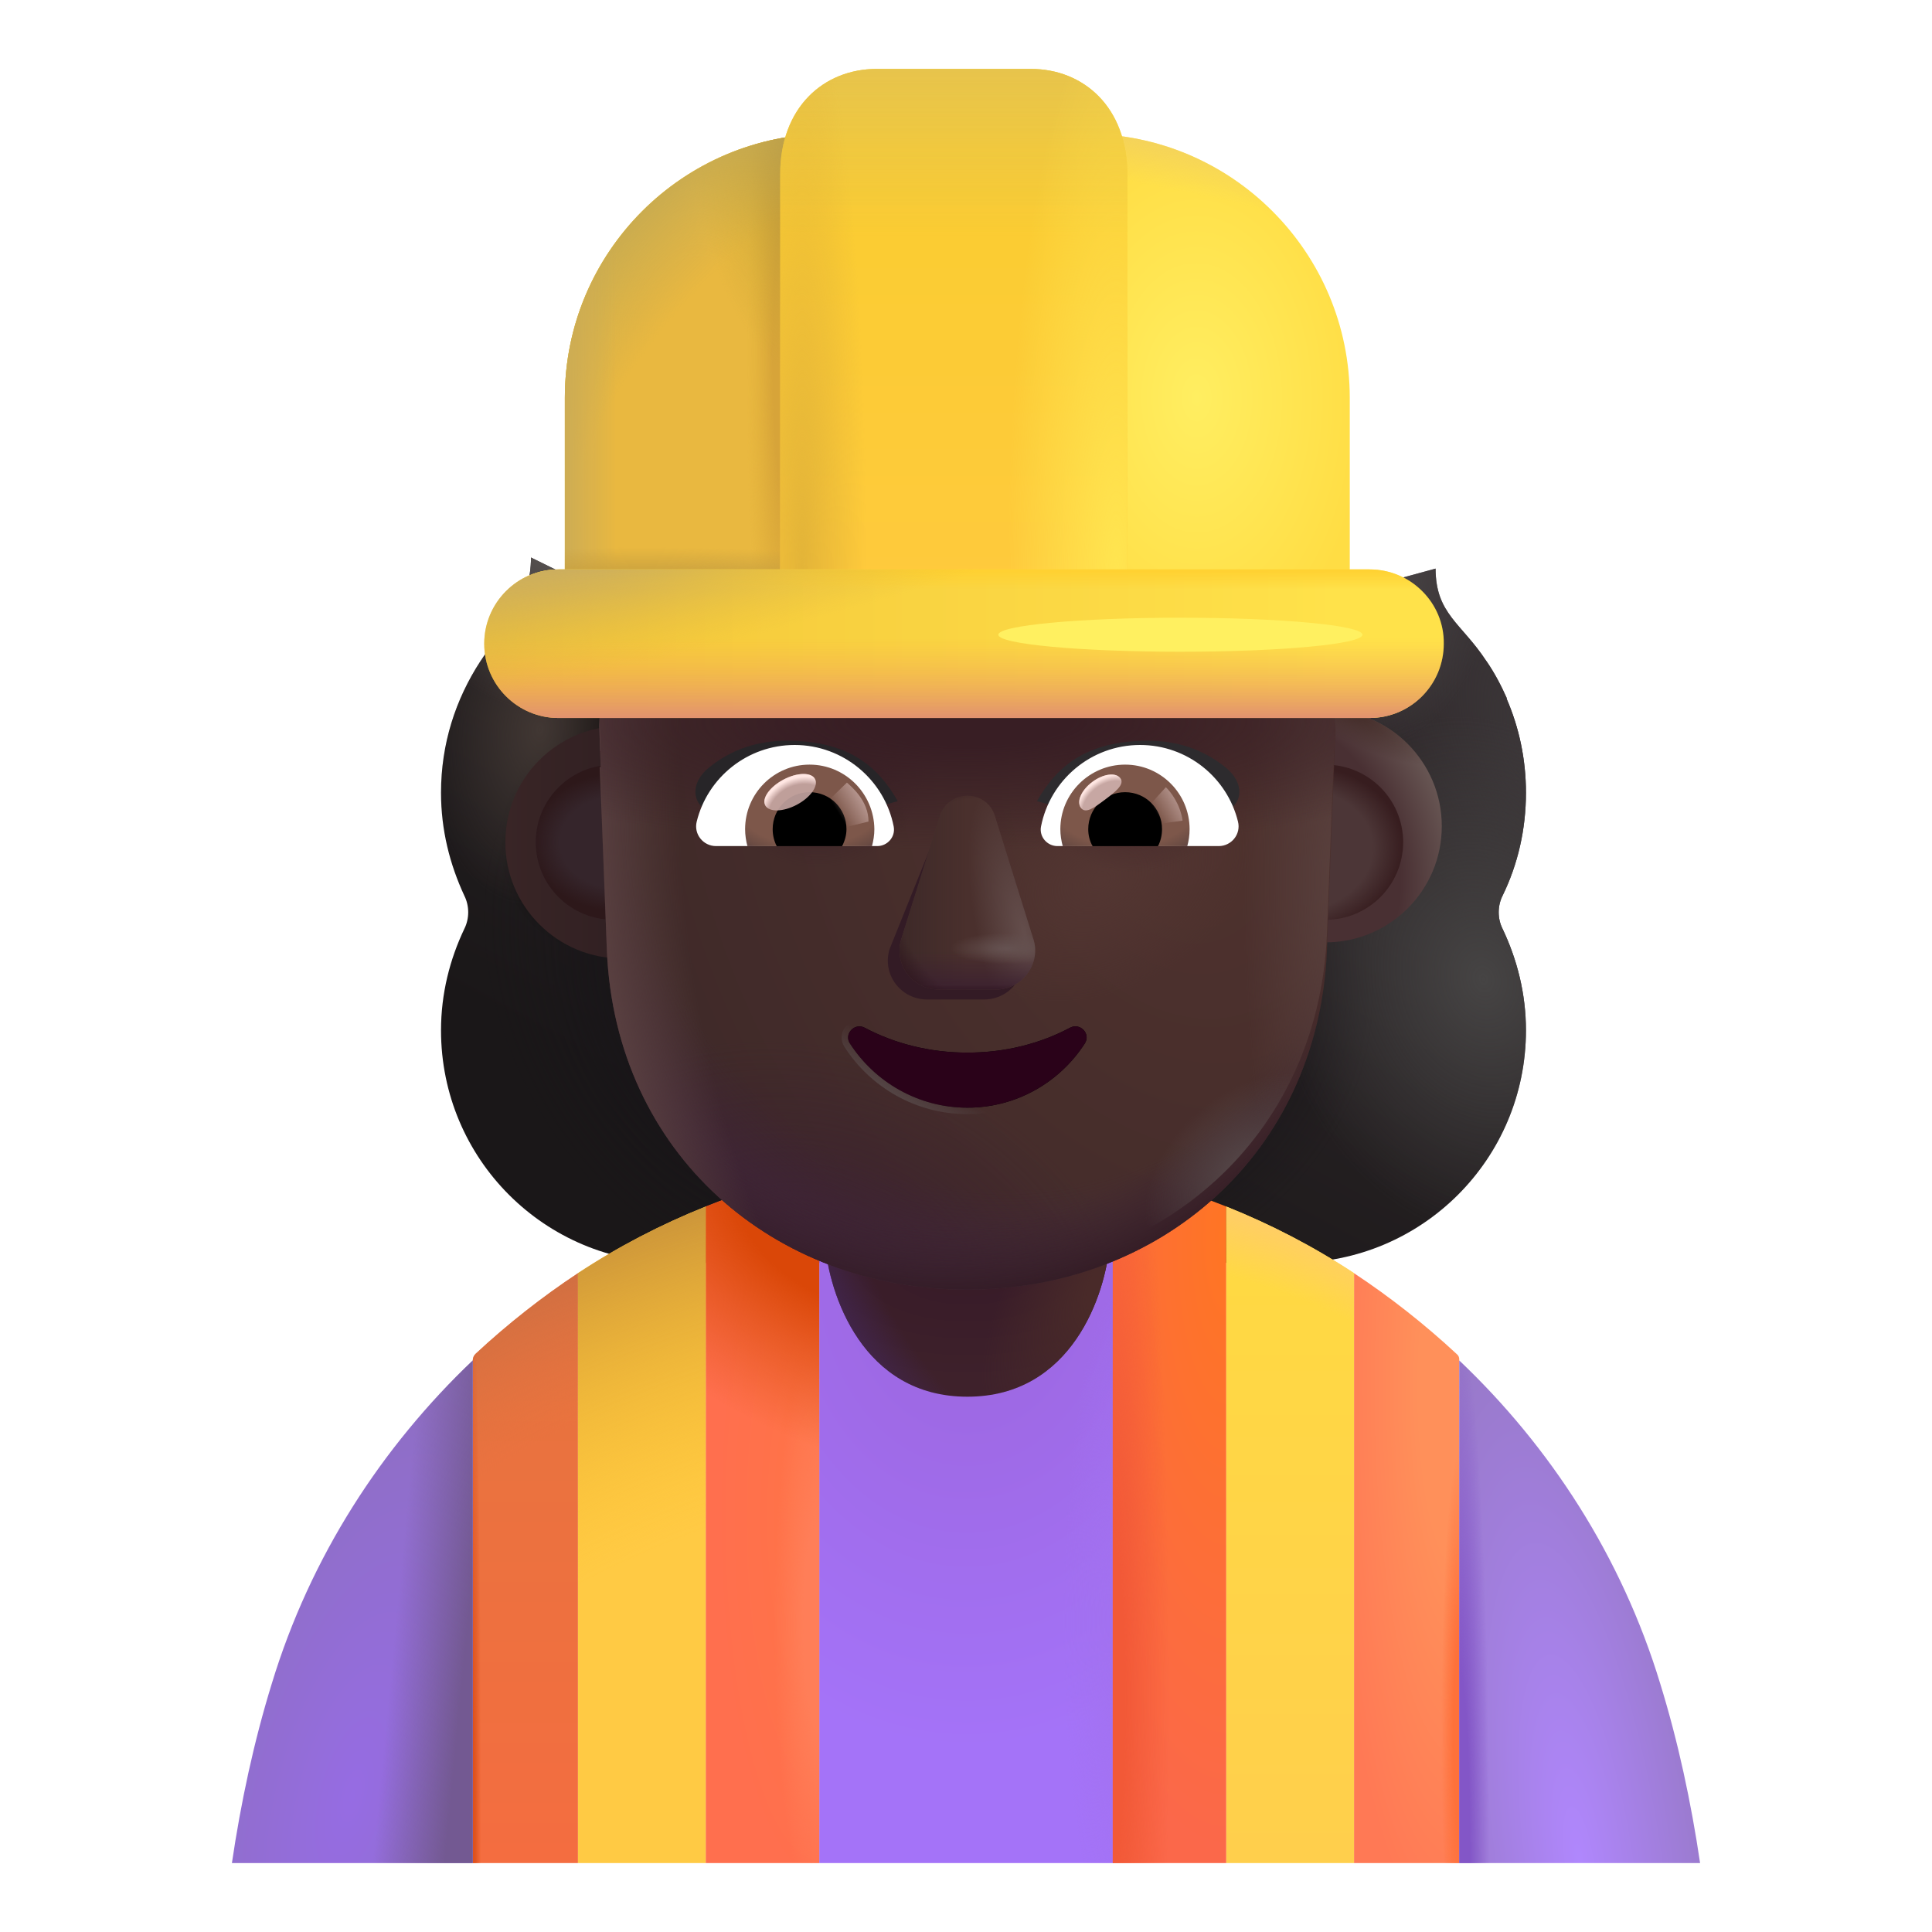<svg viewBox="1 1 30 30" xmlns="http://www.w3.org/2000/svg">
<g filter="url(#filter0_i_4002_2949)">
<path fill-rule="evenodd" clip-rule="evenodd" d="M24.081 15.66C24.32 15.172 24.445 14.627 24.445 14.059C24.445 13.535 24.337 13.043 24.143 12.595H24.149C24.059 12.392 23.958 12.2 23.834 12.019L23.831 12.016C23.445 11.425 23.042 11.283 23.042 10.579L21.276 11.062C21.276 9.018 21.584 6.317 19.54 6.317C19.336 6.317 19.143 6.226 19.029 6.056C18.36 5.125 17.258 4.512 16.021 4.512C14.784 4.512 13.682 5.125 13.013 6.056C12.899 6.215 12.706 6.317 12.502 6.317C12.47 6.317 12.438 6.317 12.406 6.318C10.407 6.369 10.073 8.925 10.073 10.937L8.995 10.407C8.995 11.111 8.596 11.425 8.211 12.016L8.208 12.02C7.824 12.609 7.598 13.3 7.598 14.059C7.598 14.638 7.734 15.172 7.961 15.66C8.04 15.819 8.04 16.012 7.961 16.171C7.734 16.647 7.598 17.181 7.598 17.749C7.598 19.747 9.21 21.359 11.208 21.359H20.834C22.832 21.359 24.445 19.747 24.445 17.749C24.445 17.181 24.308 16.647 24.081 16.171C24.002 16.012 24.002 15.819 24.081 15.66ZM10.328 12.662H10.314L11.659 15.304C11.797 18.448 13.024 15.304 16.021 15.304C19.018 15.304 20.325 18.803 20.463 15.66L21.737 12.073C21.677 10.677 20.665 10.579 20.463 10.579H16.851C15.424 10.579 14.078 9.881 13.273 8.702C13.135 8.507 12.847 8.542 12.755 8.759L12.663 8.976C12.41 9.606 11.927 10.087 11.329 10.361C11.312 10.367 11.292 10.376 11.271 10.384C11.251 10.393 11.231 10.402 11.214 10.407C10.949 10.544 10.328 10.957 10.305 12.021L10.317 12.364L10.328 12.662Z" fill="url(#paint0_linear_4002_2949)"/>
<path fill-rule="evenodd" clip-rule="evenodd" d="M24.081 15.66C24.32 15.172 24.445 14.627 24.445 14.059C24.445 13.535 24.337 13.043 24.143 12.595H24.149C24.059 12.392 23.958 12.2 23.834 12.019L23.831 12.016C23.445 11.425 23.042 11.283 23.042 10.579L21.276 11.062C21.276 9.018 21.584 6.317 19.54 6.317C19.336 6.317 19.143 6.226 19.029 6.056C18.36 5.125 17.258 4.512 16.021 4.512C14.784 4.512 13.682 5.125 13.013 6.056C12.899 6.215 12.706 6.317 12.502 6.317C12.47 6.317 12.438 6.317 12.406 6.318C10.407 6.369 10.073 8.925 10.073 10.937L8.995 10.407C8.995 11.111 8.596 11.425 8.211 12.016L8.208 12.02C7.824 12.609 7.598 13.3 7.598 14.059C7.598 14.638 7.734 15.172 7.961 15.66C8.04 15.819 8.04 16.012 7.961 16.171C7.734 16.647 7.598 17.181 7.598 17.749C7.598 19.747 9.21 21.359 11.208 21.359H20.834C22.832 21.359 24.445 19.747 24.445 17.749C24.445 17.181 24.308 16.647 24.081 16.171C24.002 16.012 24.002 15.819 24.081 15.66ZM10.328 12.662H10.314L11.659 15.304C11.797 18.448 13.024 15.304 16.021 15.304C19.018 15.304 20.325 18.803 20.463 15.66L21.737 12.073C21.677 10.677 20.665 10.579 20.463 10.579H16.851C15.424 10.579 14.078 9.881 13.273 8.702C13.135 8.507 12.847 8.542 12.755 8.759L12.663 8.976C12.41 9.606 11.927 10.087 11.329 10.361C11.312 10.367 11.292 10.376 11.271 10.384C11.251 10.393 11.231 10.402 11.214 10.407C10.949 10.544 10.328 10.957 10.305 12.021L10.317 12.364L10.328 12.662Z" fill="url(#paint1_radial_4002_2949)"/>
<path fill-rule="evenodd" clip-rule="evenodd" d="M24.081 15.66C24.32 15.172 24.445 14.627 24.445 14.059C24.445 13.535 24.337 13.043 24.143 12.595H24.149C24.059 12.392 23.958 12.2 23.834 12.019L23.831 12.016C23.445 11.425 23.042 11.283 23.042 10.579L21.276 11.062C21.276 9.018 21.584 6.317 19.54 6.317C19.336 6.317 19.143 6.226 19.029 6.056C18.36 5.125 17.258 4.512 16.021 4.512C14.784 4.512 13.682 5.125 13.013 6.056C12.899 6.215 12.706 6.317 12.502 6.317C12.47 6.317 12.438 6.317 12.406 6.318C10.407 6.369 10.073 8.925 10.073 10.937L8.995 10.407C8.995 11.111 8.596 11.425 8.211 12.016L8.208 12.02C7.824 12.609 7.598 13.3 7.598 14.059C7.598 14.638 7.734 15.172 7.961 15.66C8.04 15.819 8.04 16.012 7.961 16.171C7.734 16.647 7.598 17.181 7.598 17.749C7.598 19.747 9.21 21.359 11.208 21.359H20.834C22.832 21.359 24.445 19.747 24.445 17.749C24.445 17.181 24.308 16.647 24.081 16.171C24.002 16.012 24.002 15.819 24.081 15.66ZM10.328 12.662H10.314L11.659 15.304C11.797 18.448 13.024 15.304 16.021 15.304C19.018 15.304 20.325 18.803 20.463 15.66L21.737 12.073C21.677 10.677 20.665 10.579 20.463 10.579H16.851C15.424 10.579 14.078 9.881 13.273 8.702C13.135 8.507 12.847 8.542 12.755 8.759L12.663 8.976C12.41 9.606 11.927 10.087 11.329 10.361C11.312 10.367 11.292 10.376 11.271 10.384C11.251 10.393 11.231 10.402 11.214 10.407C10.949 10.544 10.328 10.957 10.305 12.021L10.317 12.364L10.328 12.662Z" fill="url(#paint2_radial_4002_2949)"/>
<path fill-rule="evenodd" clip-rule="evenodd" d="M24.081 15.66C24.32 15.172 24.445 14.627 24.445 14.059C24.445 13.535 24.337 13.043 24.143 12.595H24.149C24.059 12.392 23.958 12.2 23.834 12.019L23.831 12.016C23.445 11.425 23.042 11.283 23.042 10.579L21.276 11.062C21.276 9.018 21.584 6.317 19.54 6.317C19.336 6.317 19.143 6.226 19.029 6.056C18.36 5.125 17.258 4.512 16.021 4.512C14.784 4.512 13.682 5.125 13.013 6.056C12.899 6.215 12.706 6.317 12.502 6.317C12.47 6.317 12.438 6.317 12.406 6.318C10.407 6.369 10.073 8.925 10.073 10.937L8.995 10.407C8.995 11.111 8.596 11.425 8.211 12.016L8.208 12.02C7.824 12.609 7.598 13.3 7.598 14.059C7.598 14.638 7.734 15.172 7.961 15.66C8.04 15.819 8.04 16.012 7.961 16.171C7.734 16.647 7.598 17.181 7.598 17.749C7.598 19.747 9.21 21.359 11.208 21.359H20.834C22.832 21.359 24.445 19.747 24.445 17.749C24.445 17.181 24.308 16.647 24.081 16.171C24.002 16.012 24.002 15.819 24.081 15.66ZM10.328 12.662H10.314L11.659 15.304C11.797 18.448 13.024 15.304 16.021 15.304C19.018 15.304 20.325 18.803 20.463 15.66L21.737 12.073C21.677 10.677 20.665 10.579 20.463 10.579H16.851C15.424 10.579 14.078 9.881 13.273 8.702C13.135 8.507 12.847 8.542 12.755 8.759L12.663 8.976C12.41 9.606 11.927 10.087 11.329 10.361C11.312 10.367 11.292 10.376 11.271 10.384C11.251 10.393 11.231 10.402 11.214 10.407C10.949 10.544 10.328 10.957 10.305 12.021L10.317 12.364L10.328 12.662Z" fill="url(#paint3_radial_4002_2949)"/>
<path fill-rule="evenodd" clip-rule="evenodd" d="M24.081 15.66C24.32 15.172 24.445 14.627 24.445 14.059C24.445 13.535 24.337 13.043 24.143 12.595H24.149C24.059 12.392 23.958 12.2 23.834 12.019L23.831 12.016C23.445 11.425 23.042 11.283 23.042 10.579L21.276 11.062C21.276 9.018 21.584 6.317 19.54 6.317C19.336 6.317 19.143 6.226 19.029 6.056C18.36 5.125 17.258 4.512 16.021 4.512C14.784 4.512 13.682 5.125 13.013 6.056C12.899 6.215 12.706 6.317 12.502 6.317C12.47 6.317 12.438 6.317 12.406 6.318C10.407 6.369 10.073 8.925 10.073 10.937L8.995 10.407C8.995 11.111 8.596 11.425 8.211 12.016L8.208 12.02C7.824 12.609 7.598 13.3 7.598 14.059C7.598 14.638 7.734 15.172 7.961 15.66C8.04 15.819 8.04 16.012 7.961 16.171C7.734 16.647 7.598 17.181 7.598 17.749C7.598 19.747 9.21 21.359 11.208 21.359H20.834C22.832 21.359 24.445 19.747 24.445 17.749C24.445 17.181 24.308 16.647 24.081 16.171C24.002 16.012 24.002 15.819 24.081 15.66ZM10.328 12.662H10.314L11.659 15.304C11.797 18.448 13.024 15.304 16.021 15.304C19.018 15.304 20.325 18.803 20.463 15.66L21.737 12.073C21.677 10.677 20.665 10.579 20.463 10.579H16.851C15.424 10.579 14.078 9.881 13.273 8.702C13.135 8.507 12.847 8.542 12.755 8.759L12.663 8.976C12.41 9.606 11.927 10.087 11.329 10.361C11.312 10.367 11.292 10.376 11.271 10.384C11.251 10.393 11.231 10.402 11.214 10.407C10.949 10.544 10.328 10.957 10.305 12.021L10.317 12.364L10.328 12.662Z" fill="url(#paint4_radial_4002_2949)"/>
<path fill-rule="evenodd" clip-rule="evenodd" d="M24.081 15.66C24.32 15.172 24.445 14.627 24.445 14.059C24.445 13.535 24.337 13.043 24.143 12.595H24.149C24.059 12.392 23.958 12.2 23.834 12.019L23.831 12.016C23.445 11.425 23.042 11.283 23.042 10.579L21.276 11.062C21.276 9.018 21.584 6.317 19.54 6.317C19.336 6.317 19.143 6.226 19.029 6.056C18.36 5.125 17.258 4.512 16.021 4.512C14.784 4.512 13.682 5.125 13.013 6.056C12.899 6.215 12.706 6.317 12.502 6.317C12.47 6.317 12.438 6.317 12.406 6.318C10.407 6.369 10.073 8.925 10.073 10.937L8.995 10.407C8.995 11.111 8.596 11.425 8.211 12.016L8.208 12.02C7.824 12.609 7.598 13.3 7.598 14.059C7.598 14.638 7.734 15.172 7.961 15.66C8.04 15.819 8.04 16.012 7.961 16.171C7.734 16.647 7.598 17.181 7.598 17.749C7.598 19.747 9.21 21.359 11.208 21.359H20.834C22.832 21.359 24.445 19.747 24.445 17.749C24.445 17.181 24.308 16.647 24.081 16.171C24.002 16.012 24.002 15.819 24.081 15.66ZM10.328 12.662H10.314L11.659 15.304C11.797 18.448 13.024 15.304 16.021 15.304C19.018 15.304 20.325 18.803 20.463 15.66L21.737 12.073C21.677 10.677 20.665 10.579 20.463 10.579H16.851C15.424 10.579 14.078 9.881 13.273 8.702C13.135 8.507 12.847 8.542 12.755 8.759L12.663 8.976C12.41 9.606 11.927 10.087 11.329 10.361C11.312 10.367 11.292 10.376 11.271 10.384C11.251 10.393 11.231 10.402 11.214 10.407C10.949 10.544 10.328 10.957 10.305 12.021L10.317 12.364L10.328 12.662Z" fill="url(#paint5_radial_4002_2949)"/>
<path fill-rule="evenodd" clip-rule="evenodd" d="M24.081 15.66C24.32 15.172 24.445 14.627 24.445 14.059C24.445 13.535 24.337 13.043 24.143 12.595H24.149C24.059 12.392 23.958 12.2 23.834 12.019L23.831 12.016C23.445 11.425 23.042 11.283 23.042 10.579L21.276 11.062C21.276 9.018 21.584 6.317 19.54 6.317C19.336 6.317 19.143 6.226 19.029 6.056C18.36 5.125 17.258 4.512 16.021 4.512C14.784 4.512 13.682 5.125 13.013 6.056C12.899 6.215 12.706 6.317 12.502 6.317C12.47 6.317 12.438 6.317 12.406 6.318C10.407 6.369 10.073 8.925 10.073 10.937L8.995 10.407C8.995 11.111 8.596 11.425 8.211 12.016L8.208 12.02C7.824 12.609 7.598 13.3 7.598 14.059C7.598 14.638 7.734 15.172 7.961 15.66C8.04 15.819 8.04 16.012 7.961 16.171C7.734 16.647 7.598 17.181 7.598 17.749C7.598 19.747 9.21 21.359 11.208 21.359H20.834C22.832 21.359 24.445 19.747 24.445 17.749C24.445 17.181 24.308 16.647 24.081 16.171C24.002 16.012 24.002 15.819 24.081 15.66ZM10.328 12.662H10.314L11.659 15.304C11.797 18.448 13.024 15.304 16.021 15.304C19.018 15.304 20.325 18.803 20.463 15.66L21.737 12.073C21.677 10.677 20.665 10.579 20.463 10.579H16.851C15.424 10.579 14.078 9.881 13.273 8.702C13.135 8.507 12.847 8.542 12.755 8.759L12.663 8.976C12.41 9.606 11.927 10.087 11.329 10.361C11.312 10.367 11.292 10.376 11.271 10.384C11.251 10.393 11.231 10.402 11.214 10.407C10.949 10.544 10.328 10.957 10.305 12.021L10.317 12.364L10.328 12.662Z" fill="url(#paint6_radial_4002_2949)"/>
<path fill-rule="evenodd" clip-rule="evenodd" d="M24.081 15.66C24.32 15.172 24.445 14.627 24.445 14.059C24.445 13.535 24.337 13.043 24.143 12.595H24.149C24.059 12.392 23.958 12.2 23.834 12.019L23.831 12.016C23.445 11.425 23.042 11.283 23.042 10.579L21.276 11.062C21.276 9.018 21.584 6.317 19.54 6.317C19.336 6.317 19.143 6.226 19.029 6.056C18.36 5.125 17.258 4.512 16.021 4.512C14.784 4.512 13.682 5.125 13.013 6.056C12.899 6.215 12.706 6.317 12.502 6.317C12.47 6.317 12.438 6.317 12.406 6.318C10.407 6.369 10.073 8.925 10.073 10.937L8.995 10.407C8.995 11.111 8.596 11.425 8.211 12.016L8.208 12.02C7.824 12.609 7.598 13.3 7.598 14.059C7.598 14.638 7.734 15.172 7.961 15.66C8.04 15.819 8.04 16.012 7.961 16.171C7.734 16.647 7.598 17.181 7.598 17.749C7.598 19.747 9.21 21.359 11.208 21.359H20.834C22.832 21.359 24.445 19.747 24.445 17.749C24.445 17.181 24.308 16.647 24.081 16.171C24.002 16.012 24.002 15.819 24.081 15.66ZM10.328 12.662H10.314L11.659 15.304C11.797 18.448 13.024 15.304 16.021 15.304C19.018 15.304 20.325 18.803 20.463 15.66L21.737 12.073C21.677 10.677 20.665 10.579 20.463 10.579H16.851C15.424 10.579 14.078 9.881 13.273 8.702C13.135 8.507 12.847 8.542 12.755 8.759L12.663 8.976C12.41 9.606 11.927 10.087 11.329 10.361C11.312 10.367 11.292 10.376 11.271 10.384C11.251 10.393 11.231 10.402 11.214 10.407C10.949 10.544 10.328 10.957 10.305 12.021L10.317 12.364L10.328 12.662Z" fill="url(#paint7_radial_4002_2949)"/>
<path fill-rule="evenodd" clip-rule="evenodd" d="M24.081 15.66C24.32 15.172 24.445 14.627 24.445 14.059C24.445 13.535 24.337 13.043 24.143 12.595H24.149C24.059 12.392 23.958 12.2 23.834 12.019L23.831 12.016C23.445 11.425 23.042 11.283 23.042 10.579L21.276 11.062C21.276 9.018 21.584 6.317 19.54 6.317C19.336 6.317 19.143 6.226 19.029 6.056C18.36 5.125 17.258 4.512 16.021 4.512C14.784 4.512 13.682 5.125 13.013 6.056C12.899 6.215 12.706 6.317 12.502 6.317C12.47 6.317 12.438 6.317 12.406 6.318C10.407 6.369 10.073 8.925 10.073 10.937L8.995 10.407C8.995 11.111 8.596 11.425 8.211 12.016L8.208 12.02C7.824 12.609 7.598 13.3 7.598 14.059C7.598 14.638 7.734 15.172 7.961 15.66C8.04 15.819 8.04 16.012 7.961 16.171C7.734 16.647 7.598 17.181 7.598 17.749C7.598 19.747 9.21 21.359 11.208 21.359H20.834C22.832 21.359 24.445 19.747 24.445 17.749C24.445 17.181 24.308 16.647 24.081 16.171C24.002 16.012 24.002 15.819 24.081 15.66ZM10.328 12.662H10.314L11.659 15.304C11.797 18.448 13.024 15.304 16.021 15.304C19.018 15.304 20.325 18.803 20.463 15.66L21.737 12.073C21.677 10.677 20.665 10.579 20.463 10.579H16.851C15.424 10.579 14.078 9.881 13.273 8.702C13.135 8.507 12.847 8.542 12.755 8.759L12.663 8.976C12.41 9.606 11.927 10.087 11.329 10.361C11.312 10.367 11.292 10.376 11.271 10.384C11.251 10.393 11.231 10.402 11.214 10.407C10.949 10.544 10.328 10.957 10.305 12.021L10.317 12.364L10.328 12.662Z" fill="url(#paint8_radial_4002_2949)"/>
<path fill-rule="evenodd" clip-rule="evenodd" d="M24.081 15.66C24.32 15.172 24.445 14.627 24.445 14.059C24.445 13.535 24.337 13.043 24.143 12.595H24.149C24.059 12.392 23.958 12.2 23.834 12.019L23.831 12.016C23.445 11.425 23.042 11.283 23.042 10.579L21.276 11.062C21.276 9.018 21.584 6.317 19.54 6.317C19.336 6.317 19.143 6.226 19.029 6.056C18.36 5.125 17.258 4.512 16.021 4.512C14.784 4.512 13.682 5.125 13.013 6.056C12.899 6.215 12.706 6.317 12.502 6.317C12.47 6.317 12.438 6.317 12.406 6.318C10.407 6.369 10.073 8.925 10.073 10.937L8.995 10.407C8.995 11.111 8.596 11.425 8.211 12.016L8.208 12.02C7.824 12.609 7.598 13.3 7.598 14.059C7.598 14.638 7.734 15.172 7.961 15.66C8.04 15.819 8.04 16.012 7.961 16.171C7.734 16.647 7.598 17.181 7.598 17.749C7.598 19.747 9.21 21.359 11.208 21.359H20.834C22.832 21.359 24.445 19.747 24.445 17.749C24.445 17.181 24.308 16.647 24.081 16.171C24.002 16.012 24.002 15.819 24.081 15.66ZM10.328 12.662H10.314L11.659 15.304C11.797 18.448 13.024 15.304 16.021 15.304C19.018 15.304 20.325 18.803 20.463 15.66L21.737 12.073C21.677 10.677 20.665 10.579 20.463 10.579H16.851C15.424 10.579 14.078 9.881 13.273 8.702C13.135 8.507 12.847 8.542 12.755 8.759L12.663 8.976C12.41 9.606 11.927 10.087 11.329 10.361C11.312 10.367 11.292 10.376 11.271 10.384C11.251 10.393 11.231 10.402 11.214 10.407C10.949 10.544 10.328 10.957 10.305 12.021L10.317 12.364L10.328 12.662Z" fill="url(#paint9_radial_4002_2949)"/>
<path fill-rule="evenodd" clip-rule="evenodd" d="M24.081 15.66C24.32 15.172 24.445 14.627 24.445 14.059C24.445 13.535 24.337 13.043 24.143 12.595H24.149C24.059 12.392 23.958 12.2 23.834 12.019L23.831 12.016C23.445 11.425 23.042 11.283 23.042 10.579L21.276 11.062C21.276 9.018 21.584 6.317 19.54 6.317C19.336 6.317 19.143 6.226 19.029 6.056C18.36 5.125 17.258 4.512 16.021 4.512C14.784 4.512 13.682 5.125 13.013 6.056C12.899 6.215 12.706 6.317 12.502 6.317C12.47 6.317 12.438 6.317 12.406 6.318C10.407 6.369 10.073 8.925 10.073 10.937L8.995 10.407C8.995 11.111 8.596 11.425 8.211 12.016L8.208 12.02C7.824 12.609 7.598 13.3 7.598 14.059C7.598 14.638 7.734 15.172 7.961 15.66C8.04 15.819 8.04 16.012 7.961 16.171C7.734 16.647 7.598 17.181 7.598 17.749C7.598 19.747 9.21 21.359 11.208 21.359H20.834C22.832 21.359 24.445 19.747 24.445 17.749C24.445 17.181 24.308 16.647 24.081 16.171C24.002 16.012 24.002 15.819 24.081 15.66ZM10.328 12.662H10.314L11.659 15.304C11.797 18.448 13.024 15.304 16.021 15.304C19.018 15.304 20.325 18.803 20.463 15.66L21.737 12.073C21.677 10.677 20.665 10.579 20.463 10.579H16.851C15.424 10.579 14.078 9.881 13.273 8.702C13.135 8.507 12.847 8.542 12.755 8.759L12.663 8.976C12.41 9.606 11.927 10.087 11.329 10.361C11.312 10.367 11.292 10.376 11.271 10.384C11.251 10.393 11.231 10.402 11.214 10.407C10.949 10.544 10.328 10.957 10.305 12.021L10.317 12.364L10.328 12.662Z" fill="url(#paint10_radial_4002_2949)"/>
<path fill-rule="evenodd" clip-rule="evenodd" d="M24.081 15.66C24.32 15.172 24.445 14.627 24.445 14.059C24.445 13.535 24.337 13.043 24.143 12.595H24.149C24.059 12.392 23.958 12.2 23.834 12.019L23.831 12.016C23.445 11.425 23.042 11.283 23.042 10.579L21.276 11.062C21.276 9.018 21.584 6.317 19.54 6.317C19.336 6.317 19.143 6.226 19.029 6.056C18.36 5.125 17.258 4.512 16.021 4.512C14.784 4.512 13.682 5.125 13.013 6.056C12.899 6.215 12.706 6.317 12.502 6.317C12.47 6.317 12.438 6.317 12.406 6.318C10.407 6.369 10.073 8.925 10.073 10.937L8.995 10.407C8.995 11.111 8.596 11.425 8.211 12.016L8.208 12.02C7.824 12.609 7.598 13.3 7.598 14.059C7.598 14.638 7.734 15.172 7.961 15.66C8.04 15.819 8.04 16.012 7.961 16.171C7.734 16.647 7.598 17.181 7.598 17.749C7.598 19.747 9.21 21.359 11.208 21.359H20.834C22.832 21.359 24.445 19.747 24.445 17.749C24.445 17.181 24.308 16.647 24.081 16.171C24.002 16.012 24.002 15.819 24.081 15.66ZM10.328 12.662H10.314L11.659 15.304C11.797 18.448 13.024 15.304 16.021 15.304C19.018 15.304 20.325 18.803 20.463 15.66L21.737 12.073C21.677 10.677 20.665 10.579 20.463 10.579H16.851C15.424 10.579 14.078 9.881 13.273 8.702C13.135 8.507 12.847 8.542 12.755 8.759L12.663 8.976C12.41 9.606 11.927 10.087 11.329 10.361C11.312 10.367 11.292 10.376 11.271 10.384C11.251 10.393 11.231 10.402 11.214 10.407C10.949 10.544 10.328 10.957 10.305 12.021L10.317 12.364L10.328 12.662Z" fill="url(#paint11_radial_4002_2949)"/>
</g>
<path d="M16.021 19.32C15.241 19.32 14.471 19.4 13.721 19.55V29.93H18.301V19.55C17.561 19.4 16.801 19.32 16.021 19.32Z" fill="url(#paint12_radial_4002_2949)"/>
<path d="M16.021 19.32C15.241 19.32 14.471 19.4 13.721 19.55V29.93H18.301V19.55C17.561 19.4 16.801 19.32 16.021 19.32Z" fill="url(#paint13_radial_4002_2949)"/>
<path d="M13.721 19.198C13.113 19.332 12.525 19.508 11.958 19.735V29.93H13.721V19.198Z" fill="url(#paint14_radial_4002_2949)"/>
<path d="M13.721 19.198C13.113 19.332 12.525 19.508 11.958 19.735V29.93H13.721V19.198Z" fill="url(#paint15_radial_4002_2949)"/>
<path d="M13.721 19.198C13.113 19.332 12.525 19.508 11.958 19.735V29.93H13.721V19.198Z" fill="url(#paint16_radial_4002_2949)"/>
<path d="M18.279 19.198C18.887 19.332 19.474 19.508 20.042 19.735V29.93H18.279V19.198Z" fill="url(#paint17_radial_4002_2949)"/>
<path d="M18.279 19.198C18.887 19.332 19.474 19.508 20.042 19.735V29.93H18.279V19.198Z" fill="url(#paint18_radial_4002_2949)"/>
<path d="M8.389 22.018C8.358 22.046 8.341 22.085 8.341 22.127V29.93H9.975V20.77C9.415 21.14 8.883 21.559 8.389 22.018Z" fill="url(#paint19_linear_4002_2949)"/>
<path d="M8.389 22.018C8.358 22.046 8.341 22.085 8.341 22.127V29.93H9.975V20.77C9.415 21.14 8.883 21.559 8.389 22.018Z" fill="url(#paint20_radial_4002_2949)"/>
<path d="M8.389 22.018C8.358 22.046 8.341 22.085 8.341 22.127V29.93H9.975V20.77C9.415 21.14 8.883 21.559 8.389 22.018Z" fill="url(#paint21_radial_4002_2949)"/>
<path d="M23.627 22.032C23.648 22.051 23.659 22.078 23.659 22.105V29.93H22.025V20.77C22.591 21.144 23.128 21.568 23.627 22.032Z" fill="url(#paint22_radial_4002_2949)"/>
<path d="M23.627 22.032C23.648 22.051 23.659 22.078 23.659 22.105V29.93H22.025V20.77C22.591 21.144 23.128 21.568 23.627 22.032Z" fill="url(#paint23_radial_4002_2949)"/>
<path d="M9.975 20.769V29.93H11.958V19.735C11.26 20.015 10.603 20.356 9.975 20.769Z" fill="#FFCA44"/>
<path d="M9.975 20.769V29.93H11.958V19.735C11.26 20.015 10.603 20.356 9.975 20.769Z" fill="url(#paint24_radial_4002_2949)"/>
<path d="M22.025 20.769V29.93H20.042V19.735C20.74 20.015 21.397 20.356 22.025 20.769Z" fill="url(#paint25_linear_4002_2949)"/>
<path d="M22.025 20.769V29.93H20.042V19.735C20.74 20.015 21.397 20.356 22.025 20.769Z" fill="url(#paint26_radial_4002_2949)"/>
<path d="M4.601 29.93C4.741 28.984 4.941 28.048 5.22 27.144C5.82 25.169 6.932 23.462 8.341 22.125V29.93H4.601Z" fill="url(#paint27_radial_4002_2949)"/>
<path d="M4.601 29.93C4.741 28.984 4.941 28.048 5.22 27.144C5.82 25.169 6.932 23.462 8.341 22.125V29.93H4.601Z" fill="url(#paint28_linear_4002_2949)"/>
<path d="M27.399 29.93C27.259 28.984 27.059 28.048 26.78 27.144C26.18 25.169 25.068 23.462 23.659 22.125V29.93H27.399Z" fill="url(#paint29_radial_4002_2949)"/>
<path d="M27.399 29.93C27.259 28.984 27.059 28.048 26.78 27.144C26.18 25.169 25.068 23.462 23.659 22.125V29.93H27.399Z" fill="url(#paint30_radial_4002_2949)"/>
<path d="M13.81 20.296C13.87 21.093 14.395 22.688 16.021 22.688C17.647 22.688 18.172 21.093 18.232 20.296H13.81Z" fill="url(#paint31_radial_4002_2949)"/>
<path d="M13.81 20.296C13.87 21.093 14.395 22.688 16.021 22.688C17.647 22.688 18.172 21.093 18.232 20.296H13.81Z" fill="url(#paint32_radial_4002_2949)"/>
<path d="M13.81 20.296C13.87 21.093 14.395 22.688 16.021 22.688C17.647 22.688 18.172 21.093 18.232 20.296H13.81Z" fill="url(#paint33_radial_4002_2949)"/>
<path d="M16.419 19.629C16.7 19.64 16.991 19.663 17.283 19.685C16.991 19.663 16.711 19.64 16.419 19.629Z" fill="url(#paint34_linear_4002_2949)"/>
<path d="M16.049 19.629C16.038 19.629 16.027 19.629 16.004 19.629C16.116 19.629 16.217 19.629 16.329 19.64C16.24 19.629 16.139 19.629 16.049 19.629Z" fill="url(#paint35_linear_4002_2949)"/>
<g filter="url(#filter1_i_4002_2949)">
<path d="M10.502 15.883C11.499 15.883 12.307 15.075 12.307 14.079C12.307 13.082 11.499 12.273 10.502 12.273C9.506 12.273 8.697 13.082 8.697 14.079C8.697 15.075 9.506 15.883 10.502 15.883Z" fill="url(#paint36_linear_4002_2949)"/>
</g>
<g filter="url(#filter2_i_4002_2949)">
<path d="M21.583 15.883C22.58 15.883 23.388 15.075 23.388 14.079C23.388 13.082 22.58 12.273 21.583 12.273C20.586 12.273 19.778 13.082 19.778 14.079C19.778 15.075 20.586 15.883 21.583 15.883Z" fill="url(#paint37_radial_4002_2949)"/>
<path d="M21.583 15.883C22.58 15.883 23.388 15.075 23.388 14.079C23.388 13.082 22.58 12.273 21.583 12.273C20.586 12.273 19.778 13.082 19.778 14.079C19.778 15.075 20.586 15.883 21.583 15.883Z" fill="url(#paint38_radial_4002_2949)"/>
</g>
<g filter="url(#filter3_f_4002_2949)">
<path d="M21.583 15.283C22.249 15.283 22.788 14.744 22.788 14.078C22.788 13.413 22.249 12.873 21.583 12.873C20.918 12.873 20.378 13.413 20.378 14.078C20.378 14.744 20.918 15.283 21.583 15.283Z" fill="#4C3637"/>
<path d="M21.583 15.283C22.249 15.283 22.788 14.744 22.788 14.078C22.788 13.413 22.249 12.873 21.583 12.873C20.918 12.873 20.378 13.413 20.378 14.078C20.378 14.744 20.918 15.283 21.583 15.283Z" fill="url(#paint39_radial_4002_2949)"/>
</g>
<g filter="url(#filter4_f_4002_2949)">
<path d="M10.524 15.283C11.189 15.283 11.729 14.744 11.729 14.078C11.729 13.413 11.189 12.873 10.524 12.873C9.858 12.873 9.319 13.413 9.319 14.078C9.319 14.744 9.858 15.283 10.524 15.283Z" fill="#35252B"/>
<path d="M10.524 15.283C11.189 15.283 11.729 14.744 11.729 14.078C11.729 13.413 11.189 12.873 10.524 12.873C9.858 12.873 9.319 13.413 9.319 14.078C9.319 14.744 9.858 15.283 10.524 15.283Z" fill="url(#paint40_radial_4002_2949)"/>
</g>
<g filter="url(#filter5_i_4002_2949)">
<path d="M10.314 12.662H10.328L10.317 12.364L10.305 12.021C10.328 10.956 10.949 10.544 11.214 10.407C11.231 10.401 11.251 10.393 11.271 10.384C11.292 10.375 11.312 10.367 11.329 10.361C11.927 10.086 12.41 9.606 12.664 8.976L12.755 8.759C12.848 8.541 13.135 8.507 13.273 8.702C14.078 9.88 15.424 10.579 16.851 10.579H20.463C20.665 10.579 21.677 10.677 21.737 12.073L21.604 15.52C21.466 18.664 19.011 20.775 16.014 20.775C13.017 20.775 10.562 18.664 10.424 15.52L10.314 12.662Z" fill="url(#paint41_radial_4002_2949)"/>
<path d="M10.314 12.662H10.328L10.317 12.364L10.305 12.021C10.328 10.956 10.949 10.544 11.214 10.407C11.231 10.401 11.251 10.393 11.271 10.384C11.292 10.375 11.312 10.367 11.329 10.361C11.927 10.086 12.41 9.606 12.664 8.976L12.755 8.759C12.848 8.541 13.135 8.507 13.273 8.702C14.078 9.88 15.424 10.579 16.851 10.579H20.463C20.665 10.579 21.677 10.677 21.737 12.073L21.604 15.52C21.466 18.664 19.011 20.775 16.014 20.775C13.017 20.775 10.562 18.664 10.424 15.52L10.314 12.662Z" fill="url(#paint42_radial_4002_2949)"/>
<path d="M10.314 12.662H10.328L10.317 12.364L10.305 12.021C10.328 10.956 10.949 10.544 11.214 10.407C11.231 10.401 11.251 10.393 11.271 10.384C11.292 10.375 11.312 10.367 11.329 10.361C11.927 10.086 12.41 9.606 12.664 8.976L12.755 8.759C12.848 8.541 13.135 8.507 13.273 8.702C14.078 9.88 15.424 10.579 16.851 10.579H20.463C20.665 10.579 21.677 10.677 21.737 12.073L21.604 15.52C21.466 18.664 19.011 20.775 16.014 20.775C13.017 20.775 10.562 18.664 10.424 15.52L10.314 12.662Z" fill="url(#paint43_radial_4002_2949)"/>
<path d="M10.314 12.662H10.328L10.317 12.364L10.305 12.021C10.328 10.956 10.949 10.544 11.214 10.407C11.231 10.401 11.251 10.393 11.271 10.384C11.292 10.375 11.312 10.367 11.329 10.361C11.927 10.086 12.41 9.606 12.664 8.976L12.755 8.759C12.848 8.541 13.135 8.507 13.273 8.702C14.078 9.88 15.424 10.579 16.851 10.579H20.463C20.665 10.579 21.677 10.677 21.737 12.073L21.604 15.52C21.466 18.664 19.011 20.775 16.014 20.775C13.017 20.775 10.562 18.664 10.424 15.52L10.314 12.662Z" fill="url(#paint44_radial_4002_2949)"/>
<path d="M10.314 12.662H10.328L10.317 12.364L10.305 12.021C10.328 10.956 10.949 10.544 11.214 10.407C11.231 10.401 11.251 10.393 11.271 10.384C11.292 10.375 11.312 10.367 11.329 10.361C11.927 10.086 12.41 9.606 12.664 8.976L12.755 8.759C12.848 8.541 13.135 8.507 13.273 8.702C14.078 9.88 15.424 10.579 16.851 10.579H20.463C20.665 10.579 21.677 10.677 21.737 12.073L21.604 15.52C21.466 18.664 19.011 20.775 16.014 20.775C13.017 20.775 10.562 18.664 10.424 15.52L10.314 12.662Z" fill="url(#paint45_radial_4002_2949)"/>
<path d="M10.314 12.662H10.328L10.317 12.364L10.305 12.021C10.328 10.956 10.949 10.544 11.214 10.407C11.231 10.401 11.251 10.393 11.271 10.384C11.292 10.375 11.312 10.367 11.329 10.361C11.927 10.086 12.41 9.606 12.664 8.976L12.755 8.759C12.848 8.541 13.135 8.507 13.273 8.702C14.078 9.88 15.424 10.579 16.851 10.579H20.463C20.665 10.579 21.677 10.677 21.737 12.073L21.604 15.52C21.466 18.664 19.011 20.775 16.014 20.775C13.017 20.775 10.562 18.664 10.424 15.52L10.314 12.662Z" fill="url(#paint46_radial_4002_2949)"/>
<path d="M10.314 12.662H10.328L10.317 12.364L10.305 12.021C10.328 10.956 10.949 10.544 11.214 10.407C11.231 10.401 11.251 10.393 11.271 10.384C11.292 10.375 11.312 10.367 11.329 10.361C11.927 10.086 12.41 9.606 12.664 8.976L12.755 8.759C12.848 8.541 13.135 8.507 13.273 8.702C14.078 9.88 15.424 10.579 16.851 10.579H20.463C20.665 10.579 21.677 10.677 21.737 12.073L21.604 15.52C21.466 18.664 19.011 20.775 16.014 20.775C13.017 20.775 10.562 18.664 10.424 15.52L10.314 12.662Z" fill="url(#paint47_radial_4002_2949)"/>
<path d="M10.314 12.662H10.328L10.317 12.364L10.305 12.021C10.328 10.956 10.949 10.544 11.214 10.407C11.231 10.401 11.251 10.393 11.271 10.384C11.292 10.375 11.312 10.367 11.329 10.361C11.927 10.086 12.41 9.606 12.664 8.976L12.755 8.759C12.848 8.541 13.135 8.507 13.273 8.702C14.078 9.88 15.424 10.579 16.851 10.579H20.463C20.665 10.579 21.677 10.677 21.737 12.073L21.604 15.52C21.466 18.664 19.011 20.775 16.014 20.775C13.017 20.775 10.562 18.664 10.424 15.52L10.314 12.662Z" fill="url(#paint48_radial_4002_2949)"/>
</g>
<path d="M10.314 12.662H10.328L10.317 12.364L10.305 12.021C10.328 10.956 10.949 10.544 11.214 10.407C11.231 10.401 11.251 10.393 11.271 10.384C11.292 10.375 11.312 10.367 11.329 10.361C11.927 10.086 12.41 9.606 12.664 8.976L12.755 8.759C12.848 8.541 13.135 8.507 13.273 8.702C14.078 9.88 15.424 10.579 16.851 10.579H20.463C20.665 10.579 21.677 10.677 21.737 12.073L21.604 15.52C21.466 18.664 19.011 20.775 16.014 20.775C13.017 20.775 10.562 18.664 10.424 15.52L10.314 12.662Z" fill="url(#paint49_radial_4002_2949)"/>
<path d="M10.314 12.662H10.328L10.317 12.364L10.305 12.021C10.328 10.956 10.949 10.544 11.214 10.407C11.231 10.401 11.251 10.393 11.271 10.384C11.292 10.375 11.312 10.367 11.329 10.361C11.927 10.086 12.41 9.606 12.664 8.976L12.755 8.759C12.848 8.541 13.135 8.507 13.273 8.702C14.078 9.88 15.424 10.579 16.851 10.579H20.463C20.665 10.579 21.677 10.677 21.737 12.073L21.604 15.52C21.466 18.664 19.011 20.775 16.014 20.775C13.017 20.775 10.562 18.664 10.424 15.52L10.314 12.662Z" fill="url(#paint50_radial_4002_2949)"/>
<path d="M10.314 12.662H10.328L10.317 12.364L10.305 12.021C10.328 10.956 10.949 10.544 11.214 10.407C11.231 10.401 11.251 10.393 11.271 10.384C11.292 10.375 11.312 10.367 11.329 10.361C11.927 10.086 12.41 9.606 12.664 8.976L12.755 8.759C12.848 8.541 13.135 8.507 13.273 8.702C14.078 9.88 15.424 10.579 16.851 10.579H20.463C20.665 10.579 21.677 10.677 21.737 12.073L21.604 15.52C21.466 18.664 19.011 20.775 16.014 20.775C13.017 20.775 10.562 18.664 10.424 15.52L10.314 12.662Z" fill="url(#paint51_radial_4002_2949)"/>
<g filter="url(#filter6_f_4002_2949)">
<path d="M15.581 13.829L14.814 15.736C14.692 16.128 14.984 16.52 15.398 16.52H16.28C16.694 16.52 16.986 16.122 16.864 15.736L16.268 13.829C16.14 13.406 15.714 13.406 15.581 13.829Z" fill="#331B25"/>
</g>
<g filter="url(#filter7_f_4002_2949)">
<path d="M15.592 13.673L14.996 15.58C14.874 15.973 15.166 16.365 15.58 16.365H16.462C16.876 16.365 17.168 15.966 17.046 15.58L16.45 13.673C16.322 13.251 15.726 13.251 15.592 13.673Z" fill="#4A302D"/>
<path d="M15.592 13.673L14.996 15.58C14.874 15.973 15.166 16.365 15.58 16.365H16.462C16.876 16.365 17.168 15.966 17.046 15.58L16.45 13.673C16.322 13.251 15.726 13.251 15.592 13.673Z" fill="url(#paint52_radial_4002_2949)"/>
<path d="M15.592 13.673L14.996 15.58C14.874 15.973 15.166 16.365 15.58 16.365H16.462C16.876 16.365 17.168 15.966 17.046 15.58L16.45 13.673C16.322 13.251 15.726 13.251 15.592 13.673Z" fill="url(#paint53_linear_4002_2949)"/>
<path d="M15.592 13.673L14.996 15.58C14.874 15.973 15.166 16.365 15.58 16.365H16.462C16.876 16.365 17.168 15.966 17.046 15.58L16.45 13.673C16.322 13.251 15.726 13.251 15.592 13.673Z" fill="url(#paint54_linear_4002_2949)"/>
<path d="M15.592 13.673L14.996 15.58C14.874 15.973 15.166 16.365 15.58 16.365H16.462C16.876 16.365 17.168 15.966 17.046 15.58L16.45 13.673C16.322 13.251 15.726 13.251 15.592 13.673Z" fill="url(#paint55_radial_4002_2949)"/>
</g>
<path d="M15.592 13.673L14.996 15.58C14.874 15.973 15.166 16.365 15.58 16.365H16.462C16.876 16.365 17.168 15.966 17.046 15.58L16.45 13.673C16.322 13.251 15.726 13.251 15.592 13.673Z" fill="url(#paint56_linear_4002_2949)"/>
<path d="M15.592 13.673L14.996 15.58C14.874 15.973 15.166 16.365 15.58 16.365H16.462C16.876 16.365 17.168 15.966 17.046 15.58L16.45 13.673C16.322 13.251 15.726 13.251 15.592 13.673Z" fill="url(#paint57_radial_4002_2949)"/>
<g filter="url(#filter8_f_4002_2949)">
<path d="M16.021 17.345C15.437 17.345 14.888 17.204 14.426 16.958C14.269 16.876 14.099 17.058 14.198 17.204C14.584 17.802 15.256 18.2 16.021 18.2C16.786 18.2 17.458 17.802 17.844 17.204C17.943 17.052 17.773 16.876 17.616 16.958C17.154 17.204 16.611 17.345 16.021 17.345Z" stroke="url(#paint58_linear_4002_2949)" stroke-width="0.2"/>
</g>
<path d="M16.021 17.345C15.437 17.345 14.888 17.204 14.426 16.958C14.269 16.876 14.099 17.058 14.198 17.204C14.584 17.802 15.256 18.2 16.021 18.2C16.786 18.2 17.458 17.802 17.844 17.204C17.943 17.052 17.773 16.876 17.616 16.958C17.154 17.204 16.611 17.345 16.021 17.345Z" fill="#2A0219"/>
<g filter="url(#filter9_i_4002_2949)">
<path d="M17.302 13.44C17.6 12.916 18.053 12.502 19.027 12.502C19.453 12.502 19.865 12.621 20.23 12.916C20.532 13.16 20.491 13.472 20.258 13.588L19.634 13.944C18.903 13.708 18.094 13.676 17.302 13.44Z" fill="#2D2B2E"/>
</g>
<g filter="url(#filter10_i_4002_2949)">
<path d="M14.74 13.44C14.442 12.916 13.99 12.502 13.016 12.502C12.589 12.502 12.178 12.621 11.812 12.916C11.511 13.16 11.551 13.472 11.784 13.588L12.408 13.944C13.139 13.708 13.948 13.676 14.74 13.44Z" fill="#272528"/>
</g>
<path d="M18.703 12.568C19.436 12.568 20.055 13.073 20.223 13.756C20.273 13.952 20.123 14.138 19.923 14.138H17.42C17.261 14.138 17.133 13.993 17.165 13.833C17.306 13.114 17.939 12.568 18.703 12.568Z" fill="white"/>
<path d="M18.471 12.873C19.026 12.873 19.472 13.324 19.472 13.875C19.472 13.966 19.459 14.057 19.436 14.139H17.502C17.479 14.052 17.465 13.966 17.465 13.875C17.465 13.324 17.916 12.873 18.471 12.873Z" fill="url(#paint59_radial_4002_2949)"/>
<path d="M17.898 13.875C17.898 13.556 18.153 13.301 18.471 13.301C18.79 13.301 19.044 13.556 19.044 13.875C19.044 13.97 19.022 14.061 18.981 14.139H17.966C17.921 14.061 17.898 13.97 17.898 13.875Z" fill="black"/>
<g filter="url(#filter11_f_4002_2949)">
<path d="M18.397 13.085C18.469 13.18 18.32 13.296 18.15 13.423C17.981 13.55 17.855 13.639 17.784 13.544C17.712 13.448 17.792 13.268 17.961 13.142C18.131 13.015 18.326 12.989 18.397 13.085Z" fill="#C7A7A3"/>
<path d="M18.397 13.085C18.469 13.18 18.32 13.296 18.15 13.423C17.981 13.55 17.855 13.639 17.784 13.544C17.712 13.448 17.792 13.268 17.961 13.142C18.131 13.015 18.326 12.989 18.397 13.085Z" fill="url(#paint60_radial_4002_2949)"/>
</g>
<g filter="url(#filter12_f_4002_2949)">
<path d="M19.363 13.743C19.326 13.484 19.174 13.289 19.103 13.224L18.812 13.544L18.943 13.8L19.363 13.743Z" fill="url(#paint61_linear_4002_2949)"/>
</g>
<path d="M13.339 12.568C12.606 12.568 11.987 13.073 11.819 13.756C11.769 13.952 11.919 14.138 12.119 14.138H14.622C14.781 14.138 14.909 13.993 14.877 13.833C14.736 13.114 14.099 12.568 13.339 12.568Z" fill="white"/>
<path d="M13.571 12.873C13.016 12.873 12.57 13.324 12.57 13.875C12.57 13.966 12.584 14.057 12.606 14.139H14.54C14.563 14.052 14.577 13.966 14.577 13.875C14.572 13.324 14.126 12.873 13.571 12.873Z" fill="url(#paint62_radial_4002_2949)"/>
<path d="M14.144 13.875C14.144 13.556 13.889 13.301 13.571 13.301C13.252 13.301 12.998 13.556 12.998 13.875C12.998 13.97 13.02 14.061 13.061 14.139H14.076C14.117 14.061 14.144 13.97 14.144 13.875Z" fill="black"/>
<g filter="url(#filter13_f_4002_2949)">
<path d="M14.486 13.757C14.486 13.433 14.222 13.217 14.151 13.152L13.828 13.465L14.027 13.87L14.486 13.757Z" fill="url(#paint63_linear_4002_2949)"/>
</g>
<g filter="url(#filter14_f_4002_2949)">
<ellipse cx="13.269" cy="13.301" rx="0.437" ry="0.221" transform="rotate(-27.914 13.269 13.301)" fill="#C7A7A3" fill-opacity="0.9"/>
<ellipse cx="13.269" cy="13.301" rx="0.437" ry="0.221" transform="rotate(-27.914 13.269 13.301)" fill="url(#paint64_radial_4002_2949)"/>
</g>
<path d="M9.771 7.178C9.771 4.914 11.607 3.078 13.871 3.078H17.859C20.123 3.078 21.959 4.914 21.959 7.178V9.859H9.771V7.178Z" fill="url(#paint65_radial_4002_2949)"/>
<path d="M9.771 7.178C9.771 4.914 11.607 3.078 13.871 3.078H17.859C20.123 3.078 21.959 4.914 21.959 7.178V9.859H9.771V7.178Z" fill="url(#paint66_radial_4002_2949)"/>
<path d="M9.771 7.178C9.771 4.914 11.607 3.078 13.871 3.078H17.859C20.123 3.078 21.959 4.914 21.959 7.178V9.859H9.771V7.178Z" fill="url(#paint67_radial_4002_2949)"/>
<path d="M9.771 7.178C9.771 4.914 11.607 3.078 13.871 3.078H17.859C20.123 3.078 21.959 4.914 21.959 7.178V9.859H9.771V7.178Z" fill="url(#paint68_radial_4002_2949)"/>
<path d="M9.771 7.178C9.771 4.914 11.607 3.078 13.871 3.078H17.859C20.123 3.078 21.959 4.914 21.959 7.178V9.859H9.771V7.178Z" fill="url(#paint69_radial_4002_2949)"/>
<path d="M9.771 7.178C9.771 4.914 11.607 3.078 13.871 3.078H17.859C20.123 3.078 21.959 4.914 21.959 7.178V9.859H9.771V7.178Z" fill="url(#paint70_radial_4002_2949)"/>
<path d="M9.771 7.178C9.771 4.914 11.607 3.078 13.871 3.078H17.859C20.123 3.078 21.959 4.914 21.959 7.178V9.859H9.771V7.178Z" fill="url(#paint71_linear_4002_2949)"/>
<path d="M9.771 7.178C9.771 4.914 11.607 3.078 13.871 3.078H17.859C20.123 3.078 21.959 4.914 21.959 7.178V9.859H9.771V7.178Z" fill="url(#paint72_radial_4002_2949)"/>
<g filter="url(#filter15_ii_4002_2949)">
<path d="M14.615 2.07H17.005C17.834 2.07 18.505 2.673 18.505 3.703V10.498H13.115V3.703C13.115 2.673 13.786 2.07 14.615 2.07Z" fill="url(#paint73_linear_4002_2949)"/>
<path d="M14.615 2.07H17.005C17.834 2.07 18.505 2.673 18.505 3.703V10.498H13.115V3.703C13.115 2.673 13.786 2.07 14.615 2.07Z" fill="url(#paint74_linear_4002_2949)"/>
<path d="M14.615 2.07H17.005C17.834 2.07 18.505 2.673 18.505 3.703V10.498H13.115V3.703C13.115 2.673 13.786 2.07 14.615 2.07Z" fill="url(#paint75_radial_4002_2949)"/>
<path d="M14.615 2.07H17.005C17.834 2.07 18.505 2.673 18.505 3.703V10.498H13.115V3.703C13.115 2.673 13.786 2.07 14.615 2.07Z" fill="url(#paint76_radial_4002_2949)"/>
</g>
<path d="M22.266 9.842H9.672C9.031 9.842 8.519 10.363 8.519 10.995C8.519 11.637 9.04 12.149 9.672 12.149H22.266C22.908 12.149 23.419 11.628 23.419 10.995C23.428 10.363 22.908 9.842 22.266 9.842Z" fill="url(#paint77_linear_4002_2949)"/>
<path d="M22.266 9.842H9.672C9.031 9.842 8.519 10.363 8.519 10.995C8.519 11.637 9.04 12.149 9.672 12.149H22.266C22.908 12.149 23.419 11.628 23.419 10.995C23.428 10.363 22.908 9.842 22.266 9.842Z" fill="url(#paint78_linear_4002_2949)"/>
<path d="M22.266 9.842H9.672C9.031 9.842 8.519 10.363 8.519 10.995C8.519 11.637 9.04 12.149 9.672 12.149H22.266C22.908 12.149 23.419 11.628 23.419 10.995C23.428 10.363 22.908 9.842 22.266 9.842Z" fill="url(#paint79_linear_4002_2949)"/>
<path d="M22.266 9.842H9.672C9.031 9.842 8.519 10.363 8.519 10.995C8.519 11.637 9.04 12.149 9.672 12.149H22.266C22.908 12.149 23.419 11.628 23.419 10.995C23.428 10.363 22.908 9.842 22.266 9.842Z" fill="url(#paint80_radial_4002_2949)"/>
<g filter="url(#filter16_f_4002_2949)">
<ellipse cx="19.329" cy="10.856" rx="2.827" ry="0.264" fill="#FFF060"/>
</g>
<defs>
<filter id="filter0_i_4002_2949" x="7.598" y="3.762" width="17.097" height="17.597" filterUnits="userSpaceOnUse" color-interpolation-filters="sRGB">
<feFlood flood-opacity="0" result="BackgroundImageFix"/>
<feBlend mode="normal" in="SourceGraphic" in2="BackgroundImageFix" result="shape"/>
<feColorMatrix in="SourceAlpha" type="matrix" values="0 0 0 0 0 0 0 0 0 0 0 0 0 0 0 0 0 0 127 0" result="hardAlpha"/>
<feOffset dx="0.25" dy="-0.75"/>
<feGaussianBlur stdDeviation="0.75"/>
<feComposite in2="hardAlpha" operator="arithmetic" k2="-1" k3="1"/>
<feColorMatrix type="matrix" values="0 0 0 0 0.122 0 0 0 0 0.071 0 0 0 0 0.165 0 0 0 1 0"/>
<feBlend mode="normal" in2="shape" result="effect1_innerShadow_4002_2949"/>
</filter>
<filter id="filter1_i_4002_2949" x="8.697" y="12.273" width="3.76" height="3.61" filterUnits="userSpaceOnUse" color-interpolation-filters="sRGB">
<feFlood flood-opacity="0" result="BackgroundImageFix"/>
<feBlend mode="normal" in="SourceGraphic" in2="BackgroundImageFix" result="shape"/>
<feColorMatrix in="SourceAlpha" type="matrix" values="0 0 0 0 0 0 0 0 0 0 0 0 0 0 0 0 0 0 127 0" result="hardAlpha"/>
<feOffset dx="0.15"/>
<feGaussianBlur stdDeviation="0.25"/>
<feComposite in2="hardAlpha" operator="arithmetic" k2="-1" k3="1"/>
<feColorMatrix type="matrix" values="0 0 0 0 0.337 0 0 0 0 0.267 0 0 0 0 0.251 0 0 0 1 0"/>
<feBlend mode="normal" in2="shape" result="effect1_innerShadow_4002_2949"/>
</filter>
<filter id="filter2_i_4002_2949" x="19.778" y="12.023" width="3.61" height="3.86" filterUnits="userSpaceOnUse" color-interpolation-filters="sRGB">
<feFlood flood-opacity="0" result="BackgroundImageFix"/>
<feBlend mode="normal" in="SourceGraphic" in2="BackgroundImageFix" result="shape"/>
<feColorMatrix in="SourceAlpha" type="matrix" values="0 0 0 0 0 0 0 0 0 0 0 0 0 0 0 0 0 0 127 0" result="hardAlpha"/>
<feOffset dy="-0.25"/>
<feGaussianBlur stdDeviation="0.25"/>
<feComposite in2="hardAlpha" operator="arithmetic" k2="-1" k3="1"/>
<feColorMatrix type="matrix" values="0 0 0 0 0.184 0 0 0 0 0.09 0 0 0 0 0.118 0 0 0 1 0"/>
<feBlend mode="normal" in2="shape" result="effect1_innerShadow_4002_2949"/>
</filter>
<filter id="filter3_f_4002_2949" x="19.878" y="12.373" width="3.41" height="3.41" filterUnits="userSpaceOnUse" color-interpolation-filters="sRGB">
<feFlood flood-opacity="0" result="BackgroundImageFix"/>
<feBlend mode="normal" in="SourceGraphic" in2="BackgroundImageFix" result="shape"/>
<feGaussianBlur stdDeviation="0.25" result="effect1_foregroundBlur_4002_2949"/>
</filter>
<filter id="filter4_f_4002_2949" x="9.069" y="12.623" width="2.91" height="2.91" filterUnits="userSpaceOnUse" color-interpolation-filters="sRGB">
<feFlood flood-opacity="0" result="BackgroundImageFix"/>
<feBlend mode="normal" in="SourceGraphic" in2="BackgroundImageFix" result="shape"/>
<feGaussianBlur stdDeviation="0.125" result="effect1_foregroundBlur_4002_2949"/>
</filter>
<filter id="filter5_i_4002_2949" x="10.305" y="8.574" width="11.432" height="12.451" filterUnits="userSpaceOnUse" color-interpolation-filters="sRGB">
<feFlood flood-opacity="0" result="BackgroundImageFix"/>
<feBlend mode="normal" in="SourceGraphic" in2="BackgroundImageFix" result="shape"/>
<feColorMatrix in="SourceAlpha" type="matrix" values="0 0 0 0 0 0 0 0 0 0 0 0 0 0 0 0 0 0 127 0" result="hardAlpha"/>
<feOffset dy="0.25"/>
<feGaussianBlur stdDeviation="0.15"/>
<feComposite in2="hardAlpha" operator="arithmetic" k2="-1" k3="1"/>
<feColorMatrix type="matrix" values="0 0 0 0 0.149 0 0 0 0 0.09 0 0 0 0 0.094 0 0 0 1 0"/>
<feBlend mode="normal" in2="shape" result="effect1_innerShadow_4002_2949"/>
</filter>
<filter id="filter6_f_4002_2949" x="14.286" y="13.012" width="3.106" height="4.008" filterUnits="userSpaceOnUse" color-interpolation-filters="sRGB">
<feFlood flood-opacity="0" result="BackgroundImageFix"/>
<feBlend mode="normal" in="SourceGraphic" in2="BackgroundImageFix" result="shape"/>
<feGaussianBlur stdDeviation="0.25" result="effect1_foregroundBlur_4002_2949"/>
</filter>
<filter id="filter7_f_4002_2949" x="14.718" y="13.106" width="2.606" height="3.508" filterUnits="userSpaceOnUse" color-interpolation-filters="sRGB">
<feFlood flood-opacity="0" result="BackgroundImageFix"/>
<feBlend mode="normal" in="SourceGraphic" in2="BackgroundImageFix" result="shape"/>
<feGaussianBlur stdDeviation="0.125" result="effect1_foregroundBlur_4002_2949"/>
</filter>
<filter id="filter8_f_4002_2949" x="13.969" y="16.737" width="4.104" height="1.663" filterUnits="userSpaceOnUse" color-interpolation-filters="sRGB">
<feFlood flood-opacity="0" result="BackgroundImageFix"/>
<feBlend mode="normal" in="SourceGraphic" in2="BackgroundImageFix" result="shape"/>
<feGaussianBlur stdDeviation="0.05" result="effect1_foregroundBlur_4002_2949"/>
</filter>
<filter id="filter9_i_4002_2949" x="17.102" y="12.502" width="3.343" height="1.442" filterUnits="userSpaceOnUse" color-interpolation-filters="sRGB">
<feFlood flood-opacity="0" result="BackgroundImageFix"/>
<feBlend mode="normal" in="SourceGraphic" in2="BackgroundImageFix" result="shape"/>
<feColorMatrix in="SourceAlpha" type="matrix" values="0 0 0 0 0 0 0 0 0 0 0 0 0 0 0 0 0 0 127 0" result="hardAlpha"/>
<feOffset dx="-0.2"/>
<feGaussianBlur stdDeviation="0.2"/>
<feComposite in2="hardAlpha" operator="arithmetic" k2="-1" k3="1"/>
<feColorMatrix type="matrix" values="0 0 0 0 0.094 0 0 0 0 0.067 0 0 0 0 0.118 0 0 0 1 0"/>
<feBlend mode="normal" in2="shape" result="effect1_innerShadow_4002_2949"/>
</filter>
<filter id="filter10_i_4002_2949" x="11.598" y="12.502" width="3.343" height="1.442" filterUnits="userSpaceOnUse" color-interpolation-filters="sRGB">
<feFlood flood-opacity="0" result="BackgroundImageFix"/>
<feBlend mode="normal" in="SourceGraphic" in2="BackgroundImageFix" result="shape"/>
<feColorMatrix in="SourceAlpha" type="matrix" values="0 0 0 0 0 0 0 0 0 0 0 0 0 0 0 0 0 0 127 0" result="hardAlpha"/>
<feOffset dx="0.2"/>
<feGaussianBlur stdDeviation="0.125"/>
<feComposite in2="hardAlpha" operator="arithmetic" k2="-1" k3="1"/>
<feColorMatrix type="matrix" values="0 0 0 0 0.086 0 0 0 0 0.055 0 0 0 0 0.114 0 0 0 1 0"/>
<feBlend mode="normal" in2="shape" result="effect1_innerShadow_4002_2949"/>
</filter>
<filter id="filter11_f_4002_2949" x="17.657" y="12.927" width="0.858" height="0.757" filterUnits="userSpaceOnUse" color-interpolation-filters="sRGB">
<feFlood flood-opacity="0" result="BackgroundImageFix"/>
<feBlend mode="normal" in="SourceGraphic" in2="BackgroundImageFix" result="shape"/>
<feGaussianBlur stdDeviation="0.05" result="effect1_foregroundBlur_4002_2949"/>
</filter>
<filter id="filter12_f_4002_2949" x="18.612" y="13.024" width="0.951" height="0.976" filterUnits="userSpaceOnUse" color-interpolation-filters="sRGB">
<feFlood flood-opacity="0" result="BackgroundImageFix"/>
<feBlend mode="normal" in="SourceGraphic" in2="BackgroundImageFix" result="shape"/>
<feGaussianBlur stdDeviation="0.1" result="effect1_foregroundBlur_4002_2949"/>
</filter>
<filter id="filter13_f_4002_2949" x="13.628" y="12.952" width="1.058" height="1.118" filterUnits="userSpaceOnUse" color-interpolation-filters="sRGB">
<feFlood flood-opacity="0" result="BackgroundImageFix"/>
<feBlend mode="normal" in="SourceGraphic" in2="BackgroundImageFix" result="shape"/>
<feGaussianBlur stdDeviation="0.1" result="effect1_foregroundBlur_4002_2949"/>
</filter>
<filter id="filter14_f_4002_2949" x="12.769" y="12.918" width="1" height="0.766" filterUnits="userSpaceOnUse" color-interpolation-filters="sRGB">
<feFlood flood-opacity="0" result="BackgroundImageFix"/>
<feBlend mode="normal" in="SourceGraphic" in2="BackgroundImageFix" result="shape"/>
<feGaussianBlur stdDeviation="0.05" result="effect1_foregroundBlur_4002_2949"/>
</filter>
<filter id="filter15_ii_4002_2949" x="12.915" y="2.07" width="5.791" height="8.428" filterUnits="userSpaceOnUse" color-interpolation-filters="sRGB">
<feFlood flood-opacity="0" result="BackgroundImageFix"/>
<feBlend mode="normal" in="SourceGraphic" in2="BackgroundImageFix" result="shape"/>
<feColorMatrix in="SourceAlpha" type="matrix" values="0 0 0 0 0 0 0 0 0 0 0 0 0 0 0 0 0 0 127 0" result="hardAlpha"/>
<feOffset dx="0.2"/>
<feGaussianBlur stdDeviation="0.3"/>
<feComposite in2="hardAlpha" operator="arithmetic" k2="-1" k3="1"/>
<feColorMatrix type="matrix" values="0 0 0 0 0.769 0 0 0 0 0.659 0 0 0 0 0.322 0 0 0 1 0"/>
<feBlend mode="normal" in2="shape" result="effect1_innerShadow_4002_2949"/>
<feColorMatrix in="SourceAlpha" type="matrix" values="0 0 0 0 0 0 0 0 0 0 0 0 0 0 0 0 0 0 127 0" result="hardAlpha"/>
<feOffset dx="-0.2"/>
<feGaussianBlur stdDeviation="0.3"/>
<feComposite in2="hardAlpha" operator="arithmetic" k2="-1" k3="1"/>
<feColorMatrix type="matrix" values="0 0 0 0 1 0 0 0 0 0.925 0 0 0 0 0.373 0 0 0 1 0"/>
<feBlend mode="normal" in2="effect1_innerShadow_4002_2949" result="effect2_innerShadow_4002_2949"/>
</filter>
<filter id="filter16_f_4002_2949" x="15.502" y="9.592" width="7.654" height="2.528" filterUnits="userSpaceOnUse" color-interpolation-filters="sRGB">
<feFlood flood-opacity="0" result="BackgroundImageFix"/>
<feBlend mode="normal" in="SourceGraphic" in2="BackgroundImageFix" result="shape"/>
<feGaussianBlur stdDeviation="0.5" result="effect1_foregroundBlur_4002_2949"/>
</filter>
<linearGradient id="paint0_linear_4002_2949" x1="21.286" y1="6.279" x2="13.652" y2="20.419" gradientUnits="userSpaceOnUse">
<stop stop-color="#393134"/>
<stop offset="1" stop-color="#1A1718"/>
</linearGradient>
<radialGradient id="paint1_radial_4002_2949" cx="0" cy="0" r="1" gradientUnits="userSpaceOnUse" gradientTransform="translate(15.683 16.884) rotate(97.539) scale(5.159 6.444)">
<stop offset="0.591" stop-color="#171418"/>
<stop offset="1" stop-color="#171418" stop-opacity="0"/>
</radialGradient>
<radialGradient id="paint2_radial_4002_2949" cx="0" cy="0" r="1" gradientUnits="userSpaceOnUse" gradientTransform="translate(12.524 17.184) rotate(146.004) scale(3.901 5.125)">
<stop offset="0.258" stop-color="#181518"/>
<stop offset="1" stop-color="#181518" stop-opacity="0"/>
</radialGradient>
<radialGradient id="paint3_radial_4002_2949" cx="0" cy="0" r="1" gradientUnits="userSpaceOnUse" gradientTransform="translate(10.587 14.327) rotate(127.405) scale(2.414 1.854)">
<stop offset="0.334" stop-color="#040101"/>
<stop offset="1" stop-color="#040101" stop-opacity="0"/>
</radialGradient>
<radialGradient id="paint4_radial_4002_2949" cx="0" cy="0" r="1" gradientUnits="userSpaceOnUse" gradientTransform="translate(11.095 12.052) rotate(121.43) scale(2.776 1.956)">
<stop offset="0.321" stop-color="#040002"/>
<stop offset="1" stop-color="#040002" stop-opacity="0"/>
</radialGradient>
<radialGradient id="paint5_radial_4002_2949" cx="0" cy="0" r="1" gradientUnits="userSpaceOnUse" gradientTransform="translate(12.073 5.038) rotate(62.272) scale(3.314 4.6)">
<stop stop-color="#474445"/>
<stop offset="1" stop-color="#474445" stop-opacity="0"/>
</radialGradient>
<radialGradient id="paint6_radial_4002_2949" cx="0" cy="0" r="1" gradientUnits="userSpaceOnUse" gradientTransform="translate(22.564 7.37) rotate(134.998) scale(2.287 3.196)">
<stop stop-color="#4A4446"/>
<stop offset="1" stop-color="#4A4446" stop-opacity="0"/>
</radialGradient>
<radialGradient id="paint7_radial_4002_2949" cx="0" cy="0" r="1" gradientUnits="userSpaceOnUse" gradientTransform="translate(24.445 13.123) rotate(163.779) scale(2.154 4.492)">
<stop stop-color="#3B3638"/>
<stop offset="1" stop-color="#3B3638" stop-opacity="0"/>
</radialGradient>
<radialGradient id="paint8_radial_4002_2949" cx="0" cy="0" r="1" gradientUnits="userSpaceOnUse" gradientTransform="translate(23.768 16.959) rotate(165.963) scale(3.256 4.148)">
<stop stop-color="#464444"/>
<stop offset="1" stop-color="#464444" stop-opacity="0"/>
</radialGradient>
<radialGradient id="paint9_radial_4002_2949" cx="0" cy="0" r="1" gradientUnits="userSpaceOnUse" gradientTransform="translate(21.33 10.393) rotate(-108.843) scale(3.141 2.485)">
<stop stop-color="#575455"/>
<stop offset="1" stop-color="#575455" stop-opacity="0"/>
</radialGradient>
<radialGradient id="paint10_radial_4002_2949" cx="0" cy="0" r="1" gradientUnits="userSpaceOnUse" gradientTransform="translate(9.131 13.083) rotate(5.988) scale(1.696 2.749)">
<stop stop-color="#413733"/>
<stop offset="1" stop-color="#413733" stop-opacity="0"/>
</radialGradient>
<radialGradient id="paint11_radial_4002_2949" cx="0" cy="0" r="1" gradientUnits="userSpaceOnUse" gradientTransform="translate(9.704 9.617) rotate(107.382) scale(3.275 3.019)">
<stop offset="0.243" stop-color="#585352"/>
<stop offset="1" stop-color="#585352" stop-opacity="0"/>
</radialGradient>
<radialGradient id="paint12_radial_4002_2949" cx="0" cy="0" r="1" gradientUnits="userSpaceOnUse" gradientTransform="translate(16.011 20.61) rotate(90) scale(7.594 5.614)">
<stop offset="0.174" stop-color="#9D67E1"/>
<stop offset="1" stop-color="#A473F8"/>
</radialGradient>
<radialGradient id="paint13_radial_4002_2949" cx="0" cy="0" r="1" gradientUnits="userSpaceOnUse" gradientTransform="translate(18.483 26.172) rotate(180) scale(0.969 5.281)">
<stop stop-color="#A271EF"/>
<stop offset="1" stop-color="#A271EF" stop-opacity="0"/>
</radialGradient>
<radialGradient id="paint14_radial_4002_2949" cx="0" cy="0" r="1" gradientUnits="userSpaceOnUse" gradientTransform="translate(13.721 24.564) rotate(90) scale(5.914 1.617)">
<stop stop-color="#FF7446"/>
<stop offset="1" stop-color="#FF6F4E"/>
</radialGradient>
<radialGradient id="paint15_radial_4002_2949" cx="0" cy="0" r="1" gradientUnits="userSpaceOnUse" gradientTransform="translate(13.721 26.231) rotate(90) scale(4.558 0.701)">
<stop offset="0.35" stop-color="#FF7E58"/>
<stop offset="1" stop-color="#FF7E58" stop-opacity="0"/>
</radialGradient>
<radialGradient id="paint16_radial_4002_2949" cx="0" cy="0" r="1" gradientUnits="userSpaceOnUse" gradientTransform="translate(14.208 20.037) rotate(116.713) scale(3.38 5.522)">
<stop offset="0.343" stop-color="#DA4708"/>
<stop offset="1" stop-color="#DC5314" stop-opacity="0"/>
</radialGradient>
<radialGradient id="paint17_radial_4002_2949" cx="0" cy="0" r="1" gradientUnits="userSpaceOnUse" gradientTransform="translate(20.042 20.266) rotate(90) scale(9.438 2.834)">
<stop stop-color="#FF7523"/>
<stop offset="1" stop-color="#FB684A"/>
</radialGradient>
<radialGradient id="paint18_radial_4002_2949" cx="0" cy="0" r="1" gradientUnits="userSpaceOnUse" gradientTransform="translate(18.279 27.384) scale(0.882 11.047)">
<stop offset="0.214" stop-color="#F25937"/>
<stop offset="1" stop-color="#F25937" stop-opacity="0"/>
</radialGradient>
<linearGradient id="paint19_linear_4002_2949" x1="9.158" y1="21.199" x2="9.158" y2="29.93" gradientUnits="userSpaceOnUse">
<stop stop-color="#E6743E"/>
<stop offset="1" stop-color="#F46D40"/>
</linearGradient>
<radialGradient id="paint20_radial_4002_2949" cx="0" cy="0" r="1" gradientUnits="userSpaceOnUse" gradientTransform="translate(12.416 28.885) rotate(-112.642) scale(9.162 10.452)">
<stop offset="0.684" stop-color="#E07241" stop-opacity="0"/>
<stop offset="0.951" stop-color="#CC6E42"/>
</radialGradient>
<radialGradient id="paint21_radial_4002_2949" cx="0" cy="0" r="1" gradientUnits="userSpaceOnUse" gradientTransform="translate(8.341 29.93) scale(0.131 9.007)">
<stop offset="0.245" stop-color="#DE521D"/>
<stop offset="1" stop-color="#DE521D" stop-opacity="0"/>
</radialGradient>
<radialGradient id="paint22_radial_4002_2949" cx="0" cy="0" r="1" gradientUnits="userSpaceOnUse" gradientTransform="translate(23.659 22.544) rotate(90) scale(8.783 2.01)">
<stop offset="0.309" stop-color="#FF905A"/>
<stop offset="1" stop-color="#FF7955"/>
</radialGradient>
<radialGradient id="paint23_radial_4002_2949" cx="0" cy="0" r="1" gradientUnits="userSpaceOnUse" gradientTransform="translate(23.659 27.938) rotate(90) scale(4.375 0.279)">
<stop offset="0.325" stop-color="#FE713A"/>
<stop offset="1" stop-color="#FE713A" stop-opacity="0"/>
</radialGradient>
<radialGradient id="paint24_radial_4002_2949" cx="0" cy="0" r="1" gradientUnits="userSpaceOnUse" gradientTransform="translate(14.588 30.823) rotate(-108.091) scale(11.665 18.669)">
<stop offset="0.566" stop-color="#FDBF28" stop-opacity="0"/>
<stop offset="0.971" stop-color="#CD963A"/>
</radialGradient>
<linearGradient id="paint25_linear_4002_2949" x1="21.034" y1="19.735" x2="21.034" y2="29.93" gradientUnits="userSpaceOnUse">
<stop stop-color="#FFDA42"/>
<stop offset="1" stop-color="#FFCF4C"/>
</linearGradient>
<radialGradient id="paint26_radial_4002_2949" cx="0" cy="0" r="1" gradientUnits="userSpaceOnUse" gradientTransform="translate(19.24 25.359) rotate(-71.03) scale(5.518 8.523)">
<stop offset="0.834" stop-color="#FFCE64" stop-opacity="0"/>
<stop offset="0.998" stop-color="#FFCE64"/>
</radialGradient>
<radialGradient id="paint27_radial_4002_2949" cx="0" cy="0" r="1" gradientUnits="userSpaceOnUse" gradientTransform="translate(6.471 28.891) rotate(-75.655) scale(7.548 3.04)">
<stop stop-color="#966CE3"/>
<stop offset="1" stop-color="#8D6FBF"/>
</radialGradient>
<linearGradient id="paint28_linear_4002_2949" x1="8.468" y1="29.93" x2="6.8" y2="29.77" gradientUnits="userSpaceOnUse">
<stop offset="0.333" stop-color="#735992"/>
<stop offset="1" stop-color="#735992" stop-opacity="0"/>
</linearGradient>
<radialGradient id="paint29_radial_4002_2949" cx="0" cy="0" r="1" gradientUnits="userSpaceOnUse" gradientTransform="translate(25.529 29.93) rotate(-98.405) scale(8.295 2.114)">
<stop stop-color="#B087FD"/>
<stop offset="1" stop-color="#9879C9"/>
</radialGradient>
<radialGradient id="paint30_radial_4002_2949" cx="0" cy="0" r="1" gradientUnits="userSpaceOnUse" gradientTransform="translate(23.659 29.93) rotate(-90) scale(8.324 0.47)">
<stop offset="0.353" stop-color="#8356C7"/>
<stop offset="1" stop-color="#8356C7" stop-opacity="0"/>
</radialGradient>
<radialGradient id="paint31_radial_4002_2949" cx="0" cy="0" r="1" gradientUnits="userSpaceOnUse" gradientTransform="translate(16.021 20.591) rotate(90) scale(2.097 3.968)">
<stop offset="0.133" stop-color="#381B28"/>
<stop offset="0.88" stop-color="#3E212B"/>
</radialGradient>
<radialGradient id="paint32_radial_4002_2949" cx="0" cy="0" r="1" gradientUnits="userSpaceOnUse" gradientTransform="translate(18.396 20.787) rotate(124.232) scale(3.111 1.518)">
<stop offset="0.239" stop-color="#492A29"/>
<stop offset="1" stop-color="#492A29" stop-opacity="0"/>
</radialGradient>
<radialGradient id="paint33_radial_4002_2949" cx="0" cy="0" r="1" gradientUnits="userSpaceOnUse" gradientTransform="translate(16.693 20.296) rotate(150.285) scale(3.04 5.423)">
<stop offset="0.706" stop-color="#422652" stop-opacity="0"/>
<stop offset="1" stop-color="#422652"/>
</radialGradient>
<linearGradient id="paint34_linear_4002_2949" x1="7.961" y1="19.662" x2="24.088" y2="19.662" gradientUnits="userSpaceOnUse">
<stop offset="0.006" stop-color="#CCCCCC"/>
<stop offset="1" stop-color="#E6E6E6"/>
</linearGradient>
<linearGradient id="paint35_linear_4002_2949" x1="7.961" y1="19.628" x2="24.088" y2="19.628" gradientUnits="userSpaceOnUse">
<stop offset="0.006" stop-color="#CCCCCC"/>
<stop offset="1" stop-color="#E6E6E6"/>
</linearGradient>
<linearGradient id="paint36_linear_4002_2949" x1="8.697" y1="14.176" x2="12.017" y2="14.176" gradientUnits="userSpaceOnUse">
<stop stop-color="#392526"/>
<stop offset="1" stop-color="#2A1C1F"/>
</linearGradient>
<radialGradient id="paint37_radial_4002_2949" cx="0" cy="0" r="1" gradientUnits="userSpaceOnUse" gradientTransform="translate(20.7 14.571) rotate(-24.444) scale(3.067 3.745)">
<stop offset="0.64" stop-color="#493033"/>
<stop offset="0.944" stop-color="#6A5956"/>
</radialGradient>
<radialGradient id="paint38_radial_4002_2949" cx="0" cy="0" r="1" gradientUnits="userSpaceOnUse" gradientTransform="translate(21.856 12.193) rotate(29.271) scale(1.692 0.478)">
<stop stop-color="#402824"/>
<stop offset="1" stop-color="#402824" stop-opacity="0"/>
</radialGradient>
<radialGradient id="paint39_radial_4002_2949" cx="0" cy="0" r="1" gradientUnits="userSpaceOnUse" gradientTransform="translate(21.094 14.204) rotate(-4.254) scale(1.698 1.328)">
<stop offset="0.719" stop-color="#371D1F" stop-opacity="0"/>
<stop offset="1" stop-color="#371D1F"/>
</radialGradient>
<radialGradient id="paint40_radial_4002_2949" cx="0" cy="0" r="1" gradientUnits="userSpaceOnUse" gradientTransform="translate(10.597 14.078) rotate(180) scale(1.354 1.068)">
<stop offset="0.667" stop-color="#2D181A" stop-opacity="0"/>
<stop offset="1" stop-color="#2D181A"/>
</radialGradient>
<radialGradient id="paint41_radial_4002_2949" cx="0" cy="0" r="1" gradientUnits="userSpaceOnUse" gradientTransform="translate(19.229 13.475) rotate(155.244) scale(8.034 10.753)">
<stop stop-color="#4F322E"/>
<stop offset="1" stop-color="#402A29"/>
</radialGradient>
<radialGradient id="paint42_radial_4002_2949" cx="0" cy="0" r="1" gradientUnits="userSpaceOnUse" gradientTransform="translate(18.071 14.42) rotate(154.513) scale(2.531 1.762)">
<stop stop-color="#533632"/>
<stop offset="1" stop-color="#533632" stop-opacity="0"/>
</radialGradient>
<radialGradient id="paint43_radial_4002_2949" cx="0" cy="0" r="1" gradientUnits="userSpaceOnUse" gradientTransform="translate(13.576 21.084) rotate(-72.838) scale(4.081 5.178)">
<stop stop-color="#3A1F30"/>
<stop offset="1" stop-color="#3A1F30" stop-opacity="0"/>
</radialGradient>
<radialGradient id="paint44_radial_4002_2949" cx="0" cy="0" r="1" gradientUnits="userSpaceOnUse" gradientTransform="translate(16.627 13.651) rotate(96.727) scale(7.681 7.722)">
<stop offset="0.727" stop-color="#3F243B" stop-opacity="0"/>
<stop offset="1" stop-color="#3F243B"/>
</radialGradient>
<radialGradient id="paint45_radial_4002_2949" cx="0" cy="0" r="1" gradientUnits="userSpaceOnUse" gradientTransform="translate(15.727 13.913) rotate(90) scale(7.367 7.406)">
<stop offset="0.794" stop-color="#3B232B" stop-opacity="0"/>
<stop offset="1" stop-color="#2B151B"/>
</radialGradient>
<radialGradient id="paint46_radial_4002_2949" cx="0" cy="0" r="1" gradientUnits="userSpaceOnUse" gradientTransform="translate(18.052 15.417) rotate(168.897) scale(7.894 13.592)">
<stop offset="0.795" stop-color="#5E4543" stop-opacity="0"/>
<stop offset="1" stop-color="#5E4543"/>
</radialGradient>
<radialGradient id="paint47_radial_4002_2949" cx="0" cy="0" r="1" gradientUnits="userSpaceOnUse" gradientTransform="translate(18.603 13.006) rotate(-90) scale(1.291 1.584)">
<stop stop-color="#43272A"/>
<stop offset="1" stop-color="#43272A" stop-opacity="0"/>
</radialGradient>
<radialGradient id="paint48_radial_4002_2949" cx="0" cy="0" r="1" gradientUnits="userSpaceOnUse" gradientTransform="translate(13.692 12.749) rotate(-90) scale(1.472 1.687)">
<stop stop-color="#371E27"/>
<stop offset="1" stop-color="#371E27" stop-opacity="0"/>
</radialGradient>
<radialGradient id="paint49_radial_4002_2949" cx="0" cy="0" r="1" gradientUnits="userSpaceOnUse" gradientTransform="translate(21.737 14.674) rotate(180) scale(1.442 7.23)">
<stop stop-color="#59403D"/>
<stop offset="1" stop-color="#59403D" stop-opacity="0"/>
</radialGradient>
<radialGradient id="paint50_radial_4002_2949" cx="0" cy="0" r="1" gradientUnits="userSpaceOnUse" gradientTransform="translate(20.42 19.214) rotate(139.279) scale(2.707 1.814)">
<stop stop-color="#594D4D"/>
<stop offset="0.694" stop-color="#594D4D" stop-opacity="0"/>
</radialGradient>
<radialGradient id="paint51_radial_4002_2949" cx="0" cy="0" r="1" gradientUnits="userSpaceOnUse" gradientTransform="translate(16.021 12.202) rotate(90) scale(2 8.62)">
<stop offset="0.188" stop-color="#381E24"/>
<stop offset="1" stop-color="#381E24" stop-opacity="0"/>
</radialGradient>
<radialGradient id="paint52_radial_4002_2949" cx="0" cy="0" r="1" gradientUnits="userSpaceOnUse" gradientTransform="translate(16.901 15.49) rotate(-102.564) scale(2.349 0.724)">
<stop offset="0.017" stop-color="#634D4B"/>
<stop offset="1" stop-color="#634D4B" stop-opacity="0"/>
</radialGradient>
<linearGradient id="paint53_linear_4002_2949" x1="14.968" y1="15.572" x2="16.021" y2="15.572" gradientUnits="userSpaceOnUse">
<stop stop-color="#3D2928"/>
<stop offset="1" stop-color="#3D2928" stop-opacity="0"/>
</linearGradient>
<linearGradient id="paint54_linear_4002_2949" x1="16.021" y1="16.468" x2="16.021" y2="15.784" gradientUnits="userSpaceOnUse">
<stop stop-color="#3A1F30"/>
<stop offset="1" stop-color="#3A1F30" stop-opacity="0"/>
</linearGradient>
<radialGradient id="paint55_radial_4002_2949" cx="0" cy="0" r="1" gradientUnits="userSpaceOnUse" gradientTransform="translate(16.632 15.727) rotate(-180) scale(0.874 0.244)">
<stop stop-color="#655251"/>
<stop offset="1" stop-color="#655251" stop-opacity="0"/>
</radialGradient>
<linearGradient id="paint56_linear_4002_2949" x1="16.109" y1="16.439" x2="16.109" y2="16.282" gradientUnits="userSpaceOnUse">
<stop stop-color="#311620"/>
<stop offset="1" stop-color="#311620" stop-opacity="0"/>
</linearGradient>
<radialGradient id="paint57_radial_4002_2949" cx="0" cy="0" r="1" gradientUnits="userSpaceOnUse" gradientTransform="translate(16.444 15.06) rotate(145.529) scale(1.866 2.242)">
<stop offset="0.778" stop-color="#2D151C" stop-opacity="0"/>
<stop offset="1" stop-color="#2D151C"/>
</radialGradient>
<linearGradient id="paint58_linear_4002_2949" x1="14.827" y1="18.05" x2="15.344" y2="17.25" gradientUnits="userSpaceOnUse">
<stop stop-color="#564848"/>
<stop offset="0.663" stop-color="#564848" stop-opacity="0"/>
</linearGradient>
<radialGradient id="paint59_radial_4002_2949" cx="0" cy="0" r="1" gradientUnits="userSpaceOnUse" gradientTransform="translate(18.469 13.409) rotate(90) scale(0.91 1.448)">
<stop offset="0.802" stop-color="#7D574A"/>
<stop offset="1" stop-color="#694B43"/>
<stop offset="1" stop-color="#804D49"/>
<stop offset="1" stop-color="#664944"/>
</radialGradient>
<radialGradient id="paint60_radial_4002_2949" cx="0" cy="0" r="1" gradientUnits="userSpaceOnUse" gradientTransform="translate(18.213 13.503) rotate(-127.812) scale(0.424 0.584)">
<stop offset="0.766" stop-color="#FFE6E2" stop-opacity="0"/>
<stop offset="0.966" stop-color="#FFE6E2"/>
</radialGradient>
<linearGradient id="paint61_linear_4002_2949" x1="19.341" y1="13.469" x2="18.989" y2="13.686" gradientUnits="userSpaceOnUse">
<stop stop-color="#B4948D"/>
<stop offset="1" stop-color="#B4948D" stop-opacity="0"/>
</linearGradient>
<radialGradient id="paint62_radial_4002_2949" cx="0" cy="0" r="1" gradientUnits="userSpaceOnUse" gradientTransform="translate(13.573 13.409) rotate(90) scale(0.91 1.448)">
<stop offset="0.802" stop-color="#7D574A"/>
<stop offset="1" stop-color="#694B43"/>
<stop offset="1" stop-color="#804D49"/>
<stop offset="1" stop-color="#664944"/>
</radialGradient>
<linearGradient id="paint63_linear_4002_2949" x1="14.408" y1="13.469" x2="14.056" y2="13.686" gradientUnits="userSpaceOnUse">
<stop stop-color="#B4948D"/>
<stop offset="1" stop-color="#B4948D" stop-opacity="0"/>
</linearGradient>
<radialGradient id="paint64_radial_4002_2949" cx="0" cy="0" r="1" gradientUnits="userSpaceOnUse" gradientTransform="translate(13.252 13.654) rotate(-90.897) scale(0.554 0.666)">
<stop offset="0.766" stop-color="#FFE6E2" stop-opacity="0"/>
<stop offset="0.966" stop-color="#FFE6E2"/>
</radialGradient>
<radialGradient id="paint65_radial_4002_2949" cx="0" cy="0" r="1" gradientUnits="userSpaceOnUse" gradientTransform="translate(19.576 7.172) rotate(89.9) scale(4.188 2.644)">
<stop stop-color="#FFEE61"/>
<stop offset="1" stop-color="#FFDD44"/>
</radialGradient>
<radialGradient id="paint66_radial_4002_2949" cx="0" cy="0" r="1" gradientUnits="userSpaceOnUse" gradientTransform="translate(11.834 9.859) rotate(-90) scale(16 5.798)">
<stop offset="0.301" stop-color="#E9B840"/>
<stop offset="1" stop-color="#E9B840" stop-opacity="0"/>
</radialGradient>
<radialGradient id="paint67_radial_4002_2949" cx="0" cy="0" r="1" gradientUnits="userSpaceOnUse" gradientTransform="translate(17.24 10.297) rotate(-80.901) scale(8.102 15.463)">
<stop offset="0.814" stop-color="#EECD67" stop-opacity="0"/>
<stop offset="0.946" stop-color="#EECD67"/>
</radialGradient>
<radialGradient id="paint68_radial_4002_2949" cx="0" cy="0" r="1" gradientUnits="userSpaceOnUse" gradientTransform="translate(13.177 6.469) rotate(90) scale(6.875 0.59)">
<stop offset="0.305" stop-color="#D7A439"/>
<stop offset="1" stop-color="#E1B037" stop-opacity="0"/>
</radialGradient>
<radialGradient id="paint69_radial_4002_2949" cx="0" cy="0" r="1" gradientUnits="userSpaceOnUse" gradientTransform="translate(13.302 2.703) rotate(84.92) scale(4.235 1.692)">
<stop offset="0.103" stop-color="#B59741"/>
<stop offset="1" stop-color="#CBA731" stop-opacity="0"/>
</radialGradient>
<radialGradient id="paint70_radial_4002_2949" cx="0" cy="0" r="1" gradientUnits="userSpaceOnUse" gradientTransform="translate(16.74 9.703) rotate(-129.472) scale(8.259 10.152)">
<stop offset="0.781" stop-color="#C3A852" stop-opacity="0"/>
<stop offset="1" stop-color="#C3A852"/>
</radialGradient>
<linearGradient id="paint71_linear_4002_2949" x1="9.771" y1="9.234" x2="10.584" y2="9.234" gradientUnits="userSpaceOnUse">
<stop stop-color="#CDAC54"/>
<stop offset="1" stop-color="#CDAC54" stop-opacity="0"/>
</linearGradient>
<radialGradient id="paint72_radial_4002_2949" cx="0" cy="0" r="1" gradientUnits="userSpaceOnUse" gradientTransform="translate(10.959 10.094) rotate(-90) scale(0.594 5.797)">
<stop offset="0.263" stop-color="#C8A03F"/>
<stop offset="1" stop-color="#C8A03F" stop-opacity="0"/>
</radialGradient>
<linearGradient id="paint73_linear_4002_2949" x1="15.81" y1="2.07" x2="15.81" y2="10.498" gradientUnits="userSpaceOnUse">
<stop stop-color="#F9CD2E"/>
<stop offset="1" stop-color="#FFCA3D"/>
</linearGradient>
<linearGradient id="paint74_linear_4002_2949" x1="15.81" y1="2.07" x2="15.81" y2="4.672" gradientUnits="userSpaceOnUse">
<stop stop-color="#E7C44C"/>
<stop offset="1" stop-color="#E7C44C" stop-opacity="0"/>
</linearGradient>
<radialGradient id="paint75_radial_4002_2949" cx="0" cy="0" r="1" gradientUnits="userSpaceOnUse" gradientTransform="translate(13.459 9.859) rotate(-90) scale(9.062 1)">
<stop stop-color="#E3B438"/>
<stop offset="1" stop-color="#E3B438" stop-opacity="0"/>
</radialGradient>
<radialGradient id="paint76_radial_4002_2949" cx="0" cy="0" r="1" gradientUnits="userSpaceOnUse" gradientTransform="translate(18.334 9.922) rotate(-90) scale(8.781 1.688)">
<stop stop-color="#FFE550"/>
<stop offset="1" stop-color="#FFE550" stop-opacity="0"/>
</radialGradient>
<linearGradient id="paint77_linear_4002_2949" x1="21.786" y1="11.243" x2="5.158" y2="11.243" gradientUnits="userSpaceOnUse">
<stop stop-color="#FFE24A"/>
<stop offset="1" stop-color="#F0BC33"/>
</linearGradient>
<linearGradient id="paint78_linear_4002_2949" x1="15.587" y1="9.842" x2="15.587" y2="10.156" gradientUnits="userSpaceOnUse">
<stop offset="0.027" stop-color="#FFD131"/>
<stop offset="1" stop-color="#FFD131" stop-opacity="0"/>
</linearGradient>
<linearGradient id="paint79_linear_4002_2949" x1="16.505" y1="12.149" x2="16.505" y2="10.896" gradientUnits="userSpaceOnUse">
<stop stop-color="#E1926F"/>
<stop offset="1" stop-color="#F9B14D" stop-opacity="0"/>
</linearGradient>
<radialGradient id="paint80_radial_4002_2949" cx="0" cy="0" r="1" gradientUnits="userSpaceOnUse" gradientTransform="translate(11.697 8.935) rotate(75.753) scale(2.126 12.711)">
<stop offset="0.173" stop-color="#C4A966"/>
<stop offset="1" stop-color="#DFB83E" stop-opacity="0"/>
</radialGradient>
</defs>
</svg>
